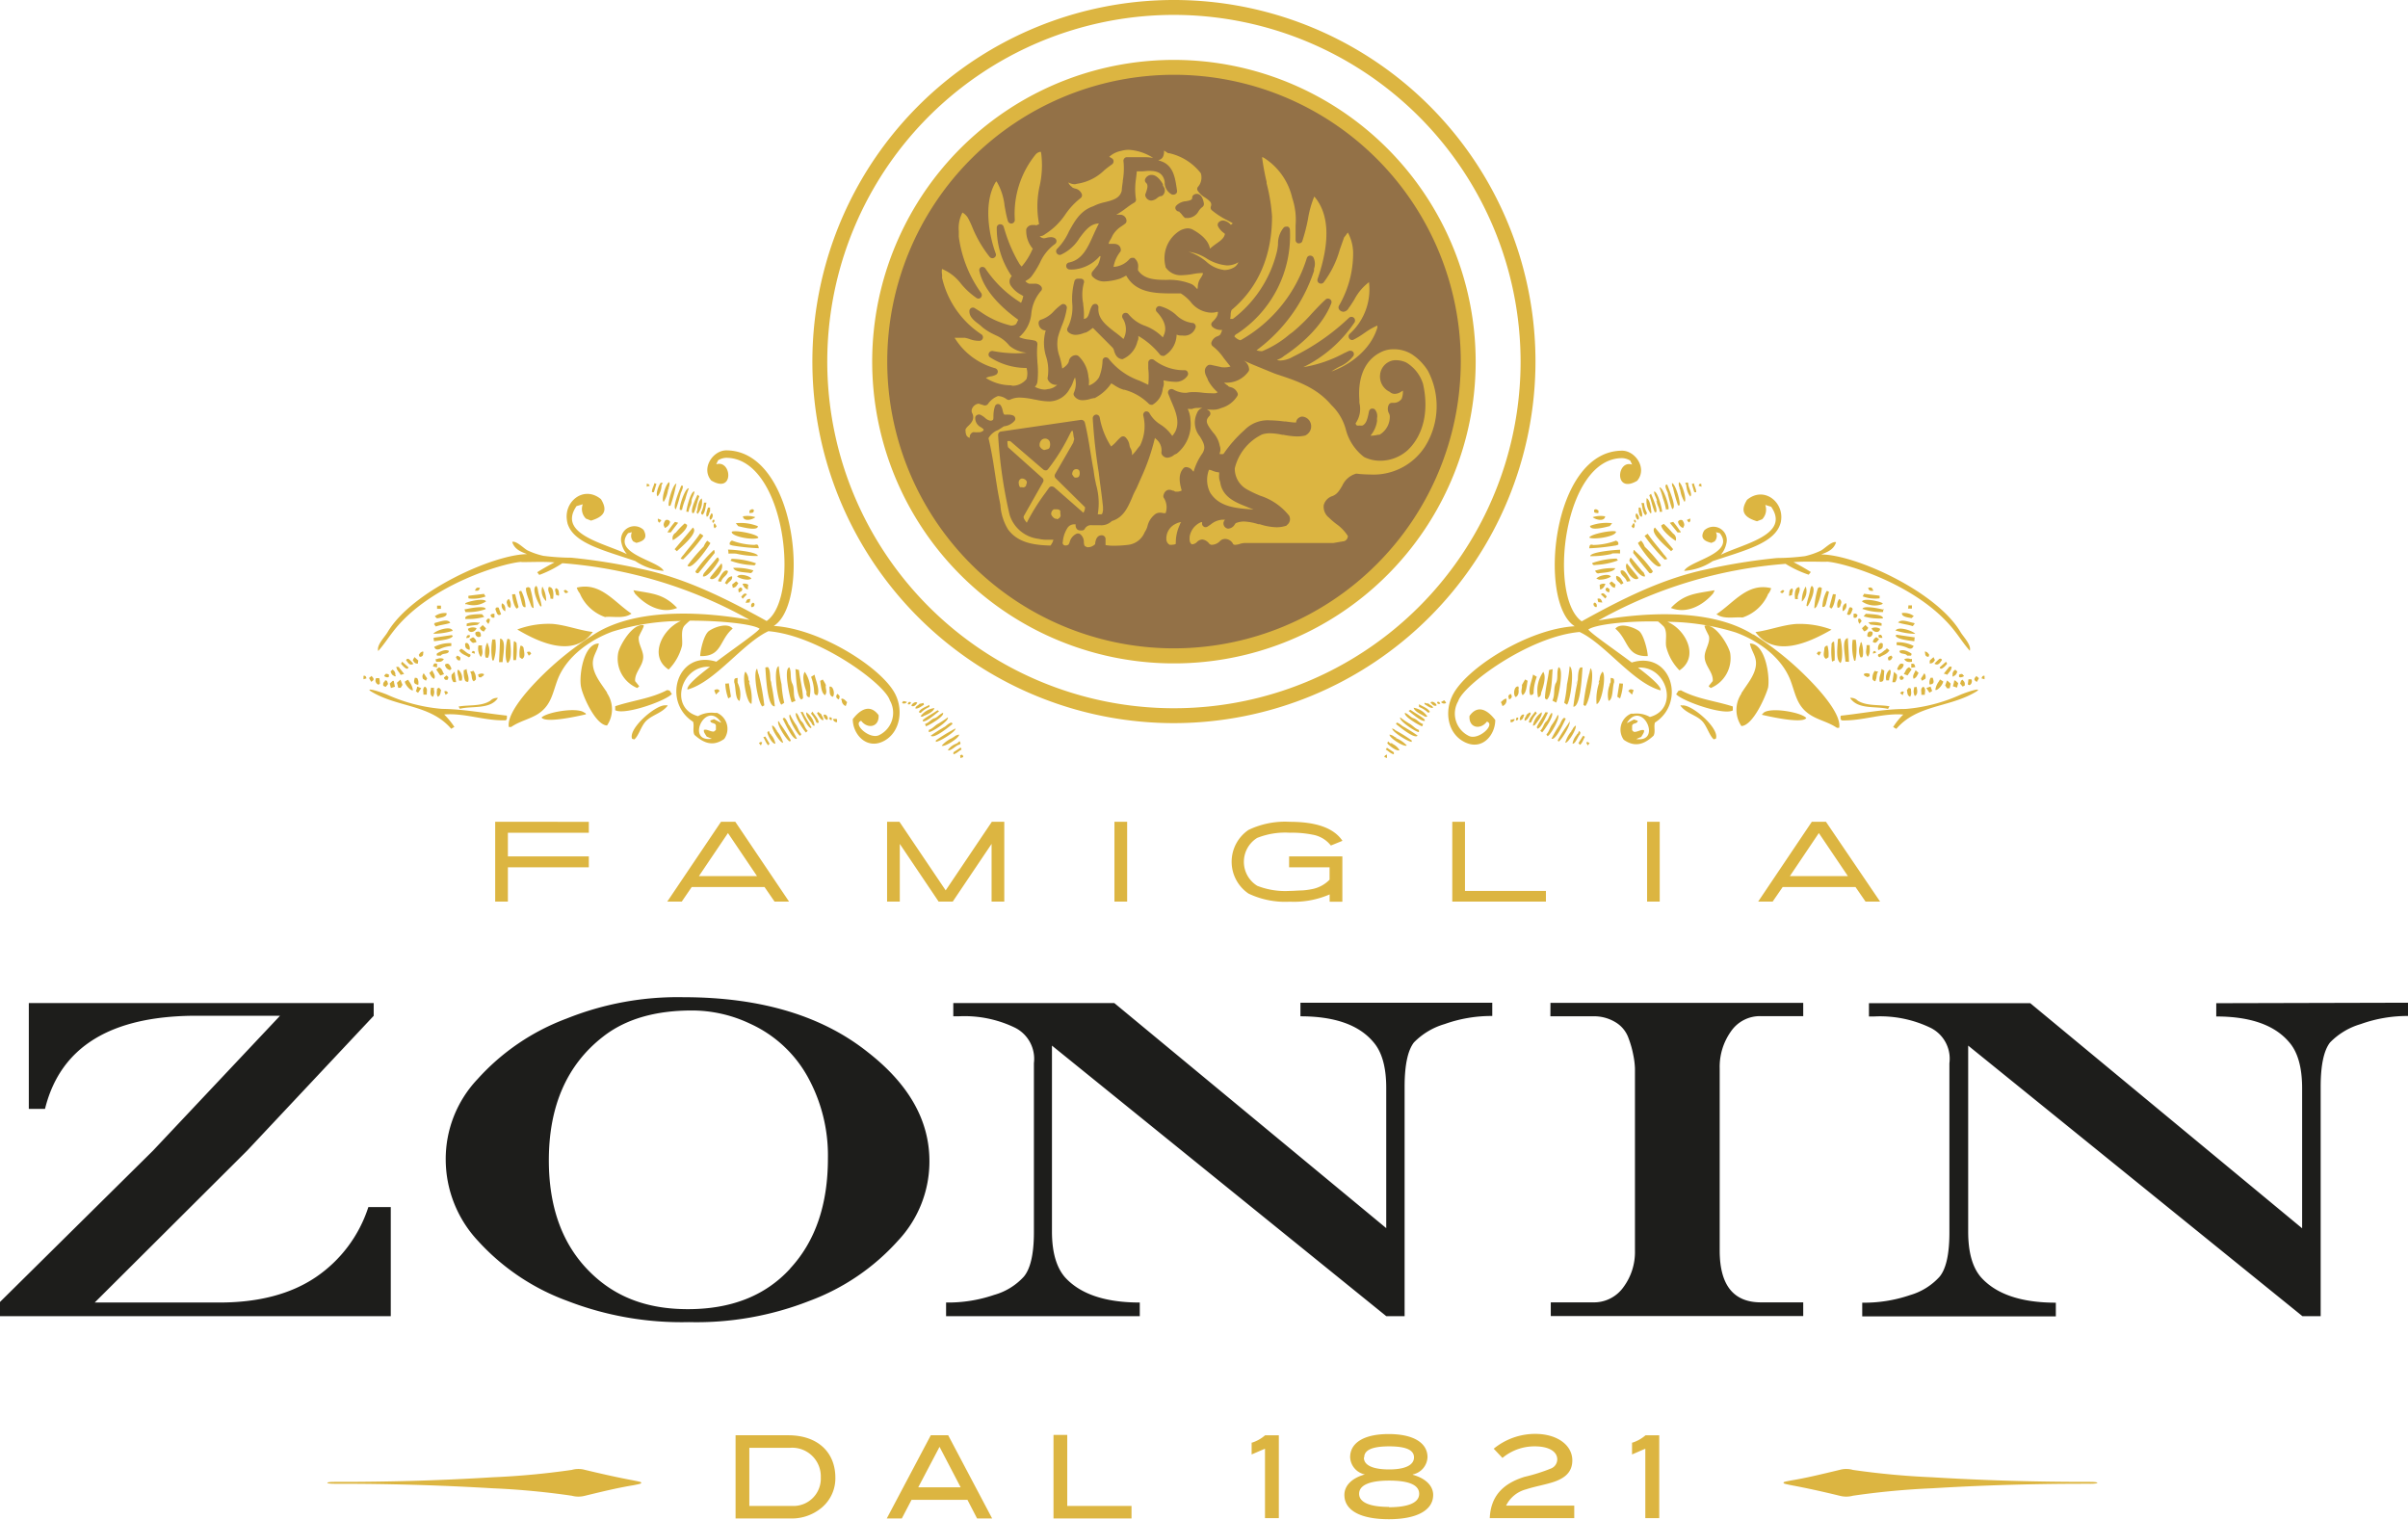 <svg xmlns="http://www.w3.org/2000/svg" viewBox="0 0 297.51 187.77"><defs><style>.cls-2{fill:#dcb541}</style></defs><g id="Livello_1"><path d="M107.23 130q-8.52-6.79-22.76-6.8A36.85 36.85 0 0070 125.84a27.89 27.89 0 00-11 7.48 14.36 14.36 0 00-3.93 10 14.75 14.75 0 004 10 27.77 27.77 0 0011 7.39 39.09 39.09 0 0015.05 2.63 38.18 38.18 0 0014.88-2.62 27.54 27.54 0 0010.94-7.43 14.27 14.27 0 003.89-9.95q-.05-7.45-7.6-13.34zm-9.61 26.74c-3.09 3.37-7.31 5-12.64 5s-9.35-1.67-12.49-5-4.68-7.82-4.68-13.38q0-10.07 6.69-15.28c2.77-2.17 6.43-3.24 11-3.24a16.74 16.74 0 017.19 1.64 15.39 15.39 0 017.08 6.52 20.06 20.06 0 012.52 10.11q0 8.58-4.67 13.61zm176.2-32.8v1.64q6.31 0 9 3.17 1.6 1.82 1.61 5.67v17.33l-33.59-27.81h-19.93v1.64h.65a14.32 14.32 0 017 1.42 4.26 4.26 0 012.29 4.36v20.9c0 2.68-.41 4.52-1.23 5.49A7.86 7.86 0 01236 160a17.59 17.59 0 01-5.92.94v1.69H254v-1.69q-6.41 0-9.23-3.12c-1.07-1.22-1.6-3.1-1.6-5.67v-22.97l41.3 33.43h2.25v-28.33q0-4 1.16-5.49a8.69 8.69 0 013.79-2.27 17 17 0 015.88-1v-1.64zM39 157.8q-4.63 3.12-11.9 3.12H11.7l18.83-18.76 15.64-16.66v-1.58H3.56V137h2q2.84-11.52 18.76-11.51H34.6l-15.7 16.67L0 160.85v1.76h48.28v-13.48h-2.77A16.62 16.62 0 0139 157.8zm152.55-32.24h5.23a5.08 5.08 0 012.83.74 3.73 3.73 0 011.61 2 12.2 12.2 0 01.58 2.07 9.76 9.76 0 01.2 1.63v22.49a7.28 7.28 0 01-1.43 4.54 4.46 4.46 0 01-3.74 1.87h-5.23v1.69h31.19v-1.69h-5.22c-3.41 0-5.1-2.14-5.1-6.41V132a7.54 7.54 0 011.38-4.56 4.33 4.33 0 013.72-1.9h5.22v-1.64h-31.23zm-30.88 0q6.33 0 9 3.17 1.6 1.82 1.6 5.67v17.33l-33.6-27.81h-19.89v1.64h.65a14.28 14.28 0 017 1.42 4.3 4.3 0 012.31 4.36v20.9c0 2.68-.43 4.52-1.25 5.49a7.81 7.81 0 01-3.67 2.25 17.57 17.57 0 01-5.93.94v1.69h23.93v-1.69q-6.41 0-9.24-3.12c-1.06-1.22-1.61-3.1-1.61-5.67v-22.95l41.31 33.43h2.26v-28.33q0-4 1.15-5.49a8.75 8.75 0 013.79-2.27 17.17 17.17 0 015.89-1v-1.64h-23.7z" fill="#1d1d1b"/><path class="cls-2" d="M116.84 110l-5.71-8.47h-1.53v9.86h1.57v-7.13l4.8 7.13h1.74l4.8-7.13v7.13h1.57v-9.86h-1.54zm-55.66 1.39h1.57v-4.24h10v-1.35h-10v-2.92h10v-1.35H61.18zm76.51 0h1.57v-9.86h-1.57zm-48.61-9.86l-6.64 9.86h1.79l1.23-1.8h9l1.24 1.8h1.79l-6.64-9.86zm-2.73 6.71l3.59-5.32 3.59 5.32zm69-4.73a9.33 9.33 0 014-.63 12.8 12.8 0 012.82.24 3.66 3.66 0 012.26 1.34l1.43-.58c-1.05-1.57-3.21-2.35-6.51-2.35a10.45 10.45 0 00-5.09 1 4.75 4.75 0 000 7.87 10.55 10.55 0 005.09 1 11.1 11.1 0 004.93-.9v.9h1.57v-5.6h-6.58v1.35h5v1.53a4.08 4.08 0 01-2.25 1.18 8.45 8.45 0 01-1.16.15c-.44 0-1 .06-1.52.06a9.49 9.49 0 01-4-.63 3.48 3.48 0 010-5.93zm48.15 7.88h1.56v-9.86h-1.56zm22.1-9.86h-1.75l-6.63 9.86h1.79l1.24-1.8h9l1.24 1.8h1.8zm-4.46 6.71l3.58-5.32 3.59 5.32zM181 101.53h-1.57v9.86H191v-1.32h-10zm77.3 81.55c-2.91 0-10.17 0-19.57-.57a96.92 96.92 0 01-9.8-.91 3 3 0 00-1.65 0c-2.3.55-4.15 1-5.92 1.29-.94.18-1 .2-1 .3s.07.12 1 .31c1.77.33 3.62.73 5.92 1.29a3.18 3.18 0 001.65 0 95.9 95.9 0 019.8-.92c9.4-.57 16.66-.56 19.57-.56 1.11 0 1.11-.23 0-.23zm-160.91-5.76h-6.51v10.28h6.83a5.75 5.75 0 003.84-1.36 4.73 4.73 0 001.66-3.67c0-3.18-2.21-5.25-5.82-5.25zm.46 8.73h-5.27v-7.18h5a3.54 3.54 0 013.83 3.66 3.38 3.38 0 01-3.56 3.52zm17.15-8.73l-5.44 10.28h1.86l1.2-2.3h6.91l1.19 2.3h1.86l-5.43-10.28zm-1.55 6.43l2.63-5 2.61 5zm-35.23-.86c-1.78-.33-3.63-.74-5.93-1.29a3 3 0 00-1.65 0 96.61 96.61 0 01-9.79.91c-9.4.58-16.67.57-19.58.57-1.11 0-1.11.23 0 .23 2.91 0 10.18 0 19.58.56a95.59 95.59 0 019.79.92 3.18 3.18 0 001.65 0c2.3-.56 4.15-1 5.93-1.29.94-.18 1-.21 1-.31s-.06-.11-1-.3zM188.55 184c1-.33 2-.5 3-.79 1.83-.51 2.71-1.36 2.71-2.79 0-1.88-1.86-3.27-4.58-3.27a8.09 8.09 0 00-5.13 1.83l1.08 1.14a6.16 6.16 0 014-1.43c1.77 0 2.77.66 2.77 1.61a1.21 1.21 0 01-.74 1.11 21.59 21.59 0 01-3.32 1.05c-2.8.88-4.16 2.5-4.28 5.1h10.44v-1.55h-8.42a3.82 3.82 0 012.47-2.01zm-14-1.84a2.28 2.28 0 001.82-2.13c0-1.76-1.72-2.86-4.8-2.86s-4.76 1.1-4.76 2.86a2.28 2.28 0 001.82 2.13c-1.65.46-2.53 1.41-2.53 2.53 0 1.88 1.93 3 5.49 3s5.48-1.16 5.48-3c0-1.08-.87-2.03-2.52-2.49zm-6-2.11c0-.91 1-1.36 3.08-1.36s3.07.45 3.07 1.36-1 1.49-3.07 1.49-3.12-.54-3.12-1.45zm3.08 6.12c-2.45 0-3.71-.58-3.71-1.62s1.24-1.63 3.71-1.63 3.71.55 3.71 1.63-1.29 1.66-3.75 1.66zm-39.77-8.89h-1.7v10.32h9.64v-1.55h-7.94zm69.78.94v1.47l1.64-.71v8.58H205v-10.24h-1.69a4.64 4.64 0 01-1.71.94zm-47 0v1.47l1.65-.71v8.58H158v-10.24h-1.69a4.64 4.64 0 01-1.71.94zM61.66 81.8h.44c0-.64.53-2.82-.31-2.9-.04.92-.09 1.88-.13 2.9zm-3.77-7.87a4.35 4.35 0 002.11-.24 2.93 2.93 0 01-.2-.32c-.69.09-1.29.15-1.93.24-.01.14 0 .22.02.32zm1.41-1.3c-.38-.09-.48 0-.62.34.41.03.48.03.62-.34zm-1.7 2a2.8 2.8 0 002.45-.33c-.21-.46-2.21 0-2.57.23.04.13.08.15.12.14zm-1.68 3.27c-.25-.63-2.12 0-2.38.4a8.48 8.48 0 002.38-.36zm-2.2-.9l-.1.11a2.71 2.71 0 01.22.29c.61-.21 1.21-.24 1.79-.45-.32-.6-1.44-.06-1.91 0zm4.12 7.24c.18-.54-.15-1-.19-1.59a1.74 1.74 0 01-.36.16c0 .37 0 .69.08 1s.14.43.47.43zm1.79-7c-.15.13-.24.23-.35.33a.67.67 0 00.51.45c.08-.12.17-.24.26-.39-.15-.15-.28-.27-.42-.41zm-1.54 1.27c-.31-.12-.41 0-.49.32.4-.03.4-.03.49-.34zm1.19-1.57c-.12-.07-.14 0-.14 0a2.86 2.86 0 00-1.48.11v.31l1.34-.17zm.14 1.66c0-.55-.21-.67-.65-.5-.19.37.33.83.65.48zm.39 4.7a.58.58 0 00-.61 0s.09-.1-.06 0 0 .18 0 .29.18.07.29.11c.1-.16.34-.15.38-.42zm-.25-3.57h-.44a1.75 1.75 0 00.29 1.44c.39-.52.08-.97.15-1.46zm-2.19 4.12c0-.33 0 .33 0 0zm5.05-8.31c.07-.53-.07-.89-.4-1a.79.79 0 00.4.98zm-1.21-.26c.14.34.24.95.7.6-.11-.27-.21-.55-.3-.81-.24-.07-.36-.02-.4.19zm-.61.72c.07.23.19.37.49.29v-.46c-.32 0-.32 0-.49.17zm.23 3a6.83 6.83 0 000 2.59H61a5.67 5.67 0 00.19-2.59zm-4.18 8.27l.17.3c1.48-.39 3.74.12 4.7-1.34a1.15 1.15 0 00-.94.34c-1.11.73-2.69.49-3.93.72zm0-4.54l-.11.07c-.09.44.16.84.18 1.29h.33a1.31 1.31 0 00-.41-1.34zm2.23-5.12a1.13 1.13 0 00-1.07.08c.11.63.92.4 1.06-.06zM54 74.82v.4h.48v-.4zM48.3 85l.5-.16c-.07-.28-.11-.51-.15-.72h-.13c-.12.09-.24.21-.37.33zm2.28-3.51zm-3.22 3.24l.29.14c.1-.13.2-.23.3-.37-.08-.17-.06-.38-.25-.44h-.09c-.09 0-.09.06 0 .06a.5.5 0 00-.25.59zm2.13-1.35l.44-.12c-.25-.33-.46-.59-.67-.84 0-.05-.14 0-.29-.06.03.47.34.64.52 1zm-.23-1c.21.25 0-.05 0 0zm-1.21 1.21v-.25c-.32-.15-.42-.11-.51.06l-.08.12c.22.16.45.22.59.09zm28.76-16.5c-.12-.58.1.59 0 0zm-6.71-2.5c.12.44.07.23 0 0 .67 2.51 4.42 3.37 8.38 4.72A7.3 7.3 0 0082 70.53c-.56-1.25-6.43-2.12-4.4-4.66l.47-.12a1.06 1.06 0 00.17 1.14l.38.18c1.24-.28 1.3-.85.89-1.61a1.65 1.65 0 00-2.72 1.65 3.05 3.05 0 00.66 1.35c-2.74-1.35-8.62-2.45-6.22-5.93l.77-.23a1.67 1.67 0 00.39 1.77l.63.25c1.92-.57 1.94-1.49 1.23-2.65-2.18-1.8-4.79.43-4.14 2.9-.11-.22-.11-.43-.01.02zm-23.36 20c-.07 0-.19-.07 0 0l.19-.1c0-.23 0-.45-.08-.71h-.38a.55.55 0 00.27.8zm-1.83-1.09v.42l.37-.11c-.06-.23-.12-.37-.37-.31zm1 0a3.06 3.06 0 01-.32.26l.27.47c.42-.23.36-.38.05-.71zm2.6-.78l-.25.23c.09.26.18.47.44.55 0 0 0 .06.14.06s0-.15 0-.15a.64.64 0 00-.33-.67zM50.34 84c-.09.07-.22.14-.32.21 0 .33.68 1.16 1 1.07a2.26 2.26 0 00-.55-1.18c0 .07.09.15 0-.06-.01-.04-.05-.04-.13-.04zm.66-2.45c.16.28.29.47.64.43 0-.11 0-.24.05-.36-.15-.15-.3-.28-.48-.44zm-.83 0c.35.54.55.66.91.47a5.43 5.43 0 00-.51-.55c-.14-.12-.31-.11-.39.08zm-1 3.43h.34c.07-.14.15-.25.22-.37-.08-.2-.15-.37-.25-.64a5.45 5.45 0 00-.44.39c.08.25.12.43.17.64zM54 76.4c.27-.07 1.31-.14 1.17-.65a2 2 0 00-1.45.39 2.64 2.64 0 00.28.26zM49.55 82s.76 1 .92.45l-.78-.7a2.18 2.18 0 00-.14.25zm2.94 2.82c-.35.29-.14.65-.18 1h.43c-.06-.38.17-.75-.25-.99zm-.14-1.66c-.19.35-.19.35-.1.7l.39.25c0-.12.1-.2.14-.3-.14-.19-.26-.38-.43-.64zm-1 2.21l.3.23.39-.58-.49-.2c-.03.18-.09.38-.16.56zm-.09-1.64c-.2.6-.11.78.41.88a1.11 1.11 0 00-.13-.84zm1-3.25c-.3.11-.3.11-.52.43a2.56 2.56 0 01.11.24c.36 0 .47-.22.43-.49.04 0 .05-.04-.01-.17zm10.36 7.93c-2.62-.28-5.32-.8-8-.83a20.66 20.66 0 01-6.86-1.79c-1.74-.67-2.64-.78-1.8-.3 3.27 1.93 7.2 1.54 9.79 4.55.11-.07.22-.14.39-.23a9.4 9.4 0 00-1.26-1.54c2.54-.21 5 .81 7.62.72a.46.46 0 00.1-.5s.09.02.03-.07zm28.46-4.08c.36.72 0-.18 0 0zM79 78.54c0-.15.61-1.11.53-1.29-1.33-.3-2.9 2.37-3.14 3.35a3.93 3.93 0 002.34 4.4 2.18 2.18 0 00.25-.22l-.51-.63c-.07-1.11 1-1.88 1-3 0-.85-.71-1.71-.53-2.54zm10.61 5.92a5.9 5.9 0 00.37 1.83l.33-.21c-.09-.58-.18-1.1-.26-1.66a3.13 3.13 0 01-.48.04zm1.52-.71c-.41.07-.41.07-.42.54.22.49.09 2.16.67 2.3a3.36 3.36 0 00-.25-2.25zm1-.8c-.52.44.11 4 .72 4a6.12 6.12 0 00-.37-2.79 1.64 1.64 0 00-.37-1.16zm1.65 8.88c.06.07.12.13.23.27l.16-.37c-.17-.12-.3-.03-.41.1zm-1.3-7.66c.29.59 0-.5 0 0zm-29.83-9.58c-.06-.22.06.21 0 0zm19.78 10.66c-2 1.06-4.27 1.28-6.42 2v.49c1.13.65 6.19-1.12 7-2l-.28-.42zM63.06 75.08a1.23 1.23 0 00-.19-1.08.45.45 0 00-.22.6c.06.2.09.45.41.48zm9.18 13c-.81-.78-4.73-.09-5.33.57.52.74 4.62-.2 5.49-.4-.06-.19-.13-.2-.16-.16zm10.1-.92c-1.09-.32-4.79 2.84-4.24 4.12l.28.07c.55-.49.82-1.61 1.4-2.23.76-.8 2-1 2.71-1.94-.16-.11-.18-.06-.15-.01zm15.48-.39c.15-.06.29-.1.47-.19-.35-.74-.08-1.48-.4-2.13s-.07-1.4-.36-2c-.75.14.05 3.78.29 4.33zM74.9 85.56c-.05-.1-.09-.16 0 0zm20.52 4.06c-.19.36 1 2.24 1.34 2.14a3.92 3.92 0 00-.85-1.52 1.11 1.11 0 00-.49-.62zm1.47-2.79a14.69 14.69 0 01-.33-2.29 16.43 16.43 0 01-.34-2.23c-.75.15-.14 4.4.32 4.75zm-1 3.41c.3.27-.11-.29 0 0zm.27-1.15c-.23.36 1 2.36 1.44 2.53a.53.53 0 01.11-.14 20.25 20.25 0 00-1.33-2.07s.03-.03-.2-.32zm1.27.46c.44.55 0-.1 0 0zm-3.73-6.3c0 .08 0 0-.16-.64-.55.4.09 4.14.64 4.67l.25-.14a29.65 29.65 0 00-.71-3.89zm3.17 5.43l-.17.1c.25.48 1.25 2.75 1.76 2.48a13.38 13.38 0 00-1-1.71c-.13-.22-.31-.75-.57-.87zm-2.57 2.4c.24.32.31.7.62 1l.16-.2-.52-.88a1.83 1.83 0 00-.24.08zm.84-.43c.37.33 0-.1 0 0zm-.58-8.19c.07.89.21 4.9 1.17 4.8a25.86 25.86 0 00-.53-3.19c-.06-.4 0-1.32-.33-1.66zm.44 7.85c-.22.14-.22.14-.13.41s.55 1.21.93 1.16a2.18 2.18 0 00-.67-1.23zm.19-6.24c.32 1.11 0-.2 0 0zm-41.61-5.28c0 .13 0 .25.05.43.47-.07 2.15-.18 2.32-.66-.06 0-.11-.11-.14-.1zM57 80.14l-.27.22c.31.51.83.58 1.19.85.16-.08.26-.16.18-.37-.42-.1-.62-.42-1-.62a.622.622 0 00-.1-.08zm.56-4.52a6.5 6.5 0 002.44-.36c.05-.48-1.91-.13-2.42 0h-.12c-.12 0 .01.23.05.36zm2.54 5.64a.79.79 0 00.2 0 2 2 0 000-1.62s0-.12-.09-.24c-.29.38-.38 1.72-.16 1.86zm-3.77-.07c.11.26.21.44.5.4.11-.35.09-.41-.34-.59zm-.53 2.16a1.21 1.21 0 00.22.92h.33c-.06-.43-.11-.8-.19-1.29zm0-.7c-.27-.65-.45-.78-.82-.55a.74.74 0 00.51.65c.04.06.15.07.23-.1zm-.31.1c-.28-.12.12.06 0 0zm3.23-3.37l.14-.06a.78.78 0 00-.42-.59A3.5 3.5 0 0058 79c.31.4.42.49.64.38zm-.72.92c.15-.28-.14-1.13-.53-.79-.01.49.05.62.53.79zm.53 3.89l.26-.23a1.51 1.51 0 00-.3-1.09 2.11 2.11 0 01-.41.12c.28.32.12.76.34 1.07-.05-.06-.09-.06.14.13zm1.95-7.72c-.28-.12-.31.1-.43.27.1.11.18.22.28.34.08-.08.08-.11.06-.11a.66.66 0 00.12-.5zm-2.19 4.08a.38.38 0 010 .1l.37.11c0-.22 0-.31-.17-.33s-.1.08-.17.12zm-5.24 2.59c.29.54.29.54.59.74.22-.41-.09-.68-.23-1.07zm2.73-4.68zm-1.56 4l-.32.26.5.74.47-.17c-.21-.29-.21-.68-.62-.84zm3.24-6a6.93 6.93 0 002.37-.25c-.13-.17-.23-.26-.28-.33-.31-.01-2.21-.01-2.06.53zm-1.7 3a4.17 4.17 0 00-2.12.46c.14.31.33.39.69.27a3.89 3.89 0 011.43-.38zM63 79l-.29-.09c-.2.46-.41 2.6 0 3 .12-.06.13-.08.11-.11.5-.46.23-2.28.18-2.8zm-9.41 6l-.33-.05c-.14.68-.09 1 .23 1.14a1.14 1.14 0 00.11-.92s.05-.11.02-.24zm.41-2.55V82c-.37-.08-.38-.07-.51.34zm.9 3a3.6 3.6 0 00.16.39c.13-.09.19-.15.31-.24-.16-.19-.25-.3-.51-.15zm-1-3.69c.35 0 .67.09.94-.34a1 1 0 00-.84 0h-.12c-.12 0 0 .23 0 .34zm.1 3.32c0 .34-.13.69.11 1 .34-.19.3-.5.39-.83-.09-.09-.16-.19-.25-.29zm1.15-1.63c-.09.09-.2.17-.3.26.07.3.24.31.45.27.14-.32.14-.32-.13-.53zM54.47 81c.2-.36.92-.1 1-.58-.45-.25-1.07.06-1.48.31A.27.27 0 0054 81zM75 85.63v-.07c-.65-1-1.6-2.1-1.74-3.35-.13-1.1.56-1.74.73-2.71-1.93 0-2.48 4.08-2.2 5.37.21 1.13 1.79 4.7 3.21 4.76a3.57 3.57 0 000-4c.09.25.25.5 0 0zM203.25 71.2a1.07 1.07 0 00-.14-.38l-1.58-1.89h-.11l-.12.32c.12.34 1.39 2.2 1.95 1.95zm-1-7.79c-.34.08-.1.78.16.8.14-.19.09-.4-.09-.66-.02-.01-.03-.04-.11-.14zm-.3.76c-.11.21-.11.22.1.43.12-.18.08-.32-.14-.43zm1.24 3.36l.11.12zm-1.39-2.84a1 1 0 00-.22.36c.08.08.16.14.23.22a.47.47 0 00.06-.64c-.1.02-.11.05-.11.06zm2.43 5.92a14.87 14.87 0 00-2.23-2.55s0-.06-.16-.12l-.06.38c.69.86 1.33 1.67 2 2.47.22.09.34-.01.41-.18zm-1.4-6.76c.19-.29-.08-.85-.14-1.14h-.23v.48c.08.18.03.53.33.66zm-1.78 8l.36-.05v-.16c-.19-.26-.72-1.5-1.19-1.1-.01.58.65.75.78 1.33zm2.07-1.09c-.42-.44-.12-.12-.04.02zm-2.81 1.44a2.09 2.09 0 00.28-.17c-.25-.33-.32-.79-.89-.88-.14.61.41.71.57 1.07zm2.11-.74a.53.53 0 00-.07-.2l-.09-.12L201 69.6c-.48.61.76 2.32 1.38 1.88zm-.16-.32l.09.12c-.35-.32-.22-.21-.13-.1zm2.44-9.2c0 .44.35.79.35 1.29h.31c0-.38-.57-2.6-1-2.5 0 .44.33.79.36 1.22-.07-.11-.07-.19-.06.05zm.53 7.92a18.35 18.35 0 00-1.93-2.23c.05.06.06.08-.11-.12a2.12 2.12 0 00-.43-.72 4.4 4.4 0 00-.39.29c.19.48 2.32 3.52 2.82 2.8zm1.42-7c.54-.2-.47-2.46-.67-3l-.19.06c-.09.28.19.77.27 1a14.26 14.26 0 00.55 2zm-.76.07h.25c.16-.32-.66-2.83-1.12-2.7a9.24 9.24 0 01.43 1.32 8.87 8.87 0 01.4 1.45zm.78-2.84a18.25 18.25 0 00.65 2.35h.18c.16-.44-.5-2.69-.93-2.76.03.47.05.52.06.47zm-7.51 8.29c-.14 0-.42.06 0 0a7.42 7.42 0 011 0v-.46c-.49 0-3.68.26-3.69.79a11.11 11.11 0 002.65-.27zm5.28-5.1h.18c.21-.44-.48-1.85-.63-2.28l-.22.18c.25.66.36 1.34.64 2zM206 61c0-.12.13.7 0 0zm0 8.06c-.28-.42-.37-.51-.36-.47-.68-.9-1.43-1.71-2.07-2.65l-.38.26a20.5 20.5 0 002.49 2.94zm.72-1.21c-.78-.93-1.5-1.77-2.25-2.68-.76.62 1.45 2.4 2 2.93zM208 65.1c.14-.2.13-.42-.12-.81a.39.39 0 00-.56.17 1 1 0 00.61.77c.07-.06.07-.1.07-.13zm-.34.68c-.08-.24-.11-.26-.12-.22a8.63 8.63 0 00-.82-1.09l-.41.12c.33.43.64.79.95 1.19zm-1 .09c0-.07-.16-.2 0 0a12 12 0 00-1.1-1.15l-.31.18c0 .58 1.34 1.68 1.79 1.91a.79.79 0 00-.41-.94zm-2-3.91c-.01.1 0 .24 0 .04zm3.71-1.96c-.05-.1 0 .49 0 0zm.48 1.32c.28-.24-.25-1.14-.26-1.47s-.13-.24-.39-.17a2.55 2.55 0 01.17.32 2.16 2.16 0 00.48 1.36zM197.16 75h.1c.07-.26 0-.45-.21-.55-.3.05-.17.49.11.55zm10.41-14.64c-.14-.28 0 .4 0 0zm-10 10.46c.43-.08 1.76-.07 2-.62a7.1 7.1 0 00-2.5.31c.19.33.29.36.55.31zm12-10c0-.41-.21-.71-.29-1.11l-.25.09c.1.34.19.65.3 1zM208.12 62c.33-.2-.29-2.32-.69-2.43a1.13 1.13 0 00.14.78 4 4 0 00.55 1.65zm35 22.55l.18.1c.24-.11.12-.08.05 0a.55.55 0 00.22-.72 2.56 2.56 0 00-.37 0c-.01.14-.04.36-.07.59zm-32.93-24.78c-.15 0-.25 0-.29.16s0 0-.05.08l.38.12c-.02-.13-.03-.26-.04-.36zm3.1 7.34c-.1.59.12-.58 0 0zm-4.46-2.93v-.13l-.42.19c.11.12.16.21.24.3a.29.29 0 00.18-.36zm2.62 2.89l.39-.18a1 1 0 00.16-1.14l.48.12c2 2.54-3.84 3.41-4.4 4.66a7.27 7.27 0 003.52-1.2c4-1.35 7.69-2.21 8.39-4.71-.06.22-.11.4 0 0s.06-.26 0 0c.63-2.46-2-4.66-4.14-2.87-.72 1.16-.69 2.08 1.23 2.65l.64-.25a1.71 1.71 0 00.38-1.77l.73.23c2.4 3.48-3.48 4.58-6.22 5.93a3.07 3.07 0 00.67-1.35 1.65 1.65 0 00-2.73-1.65c-.4.68-.33 1.25.9 1.53zm-13.13-3.28a3.32 3.32 0 00-1.54.1c.32.32 1.47.6 1.54-.1zm-.62 7.82a2.73 2.73 0 001.32-.36c-.19-.47-1.61-.11-1.79.26.16 0 .31.13.42.11zm1.18-6.6l.3-.37a5.75 5.75 0 00-2.73.33c.02.7 2.08.11 2.43.03zm.84 4a9.61 9.61 0 00-3 .55c.05.33.31.25.47.23a8.71 8.71 0 002.7-.55 1.53 1.53 0 00-.17-.24zm-.6-.6zm-2.77-2c.45.3 3.12-.08 3.29-.65 0 0 .06 0 0-.09-.43-.22-3.22.33-3.29.76zm3.22 1a2.12 2.12 0 00.38-.13c0-.31 0-.31-.28-.49a8.4 8.4 0 01-2.81.54c-.37-.1-.46-.06-.51.41a25.1 25.1 0 003.22-.34zm-2.07-4.33c-.17-.1-.32-.27-.55-.07 0 .34 0 .34.53.39 0-.11.02-.22.02-.33zm.2 9.76a.82.82 0 00.57-.54s.06 0 .07-.16a.86.86 0 00-.7.12c.01.17.03.36.06.57zm.27 1.6c-.16-.46-.23-.52-.59-.48 0 .15.05.28.09.43zm.85-1.25c0-.13.05-.26.06-.39l-.29-.21c-.38.1-.22.5.13.56-.01.01.01.03.1.03zm-.3.5c-.2-.2-.44-.59-.73-.26.17.15.33.3.54.52zm1-1.05c0-.14.06-.27.09-.41-.17-.13-.31-.26-.5-.4-.09.08-.19.15-.27.23.34.47.34.47.71.57zM91.08 71.25a2.7 2.7 0 001.32.36c-.11 0-.28 0 0 0a1.24 1.24 0 00.43-.11c-.13-.36-1.57-.72-1.75-.25zm-4.78-.46c.66-.8 1.3-1.61 2-2.47 0-.06 0-.2-.07-.38-.12.06-.16.1-.16.12a14.87 14.87 0 00-2.16 2.55c.09.17.18.27.39.18zm2-6.16a.48.48 0 000 .64l.23-.22a1 1 0 00-.21-.36s.01-.04-.04-.06zm-.39-1.22c-.08.1-.09.13-.08.14-.17.26-.22.47-.08.66.25-.02.48-.72.14-.8zm.2 1.19c.21-.21.21-.22.09-.43-.2.11-.26.25-.11.43zm-1.9-1.12a2.44 2.44 0 00.5-1.9c-.39.22-.5 1-.56 1.46-.05.12-.15.28.04.44zm1.26-.77c-.07.29-.33.85-.14 1.14.3-.13.25-.48.4-.67v-.48zm-3.66 1.88l-.41-.12a7.69 7.69 0 00-.81 1.09l-.13.22h.41c.3-.4.59-.78.92-1.19zM86.13 63c0-.23 0 .12 0 0zm-1.24 1.84l-.29-.18a10 10 0 00-1.11 1.15c.13-.18 0 0 0 0a.77.77 0 00-.36.92c.41-.17 1.78-1.27 1.76-1.85zm2 1.33c-.16-.11-.25-.18-.39-.26-.63.94-1.38 1.75-2.06 2.65 0 0-.08.05-.36.47l.32.08a20.5 20.5 0 002.49-2.9zm-1.28-1l-2.26 2.68.28.25c.53-.52 2.74-2.3 1.98-2.92zm2.16 1.92l-.39-.29a2.53 2.53 0 00-.44.72 21.51 21.51 0 00-2 2.35c.47.73 2.6-2.31 2.83-2.77zm-5-2.64a.39.39 0 00-.56-.17c-.26.39-.26.61-.12.81 0 0 0 .07.06.13a1 1 0 00.64-.76zM81.73 60c0-.1.09-.2.16-.32-.25-.07-.25-.07-.39.17s-.54 1.23-.25 1.47a2.22 2.22 0 00.48-1.32zm0 0c0 .49 0-.1 0 0zm.27 2a3.77 3.77 0 00.56-1.65 1.13 1.13 0 00.14-.78c-.43.08-1.06 2.2-.7 2.43zm.56-1.65c0 .4.14-.28 0 0zm-1.26 3.86a.29.29 0 00.19.36c.07-.09.13-.18.23-.3-.15-.08-.26-.12-.41-.19-.06.06-.06.08-.04.1zm4.26-.82h.14l.06-.09c.27-.65.39-1.33.64-2l-.22-.18c-.18.39-.88 1.8-.65 2.24zm-4.46-3.61l-.25-.09c-.08.4-.32.7-.3 1.11h.24c.12-.37.21-.68.31-1.02zM84 63h.26a8.81 8.81 0 01.42-1.35 10.69 10.69 0 01.43-1.32c-.45-.14-1.27 2.37-1.11 2.67zm1.09.23c0-.5.35-.85.35-1.29 0-.43.34-.78.36-1.22-.45-.1-1 2.12-1 2.5zm-1-2.24c-.13.7 0-.12 0 0zm-.58 1.91a15.9 15.9 0 00.57-1.9c.08-.23.36-.72.27-1h-.18c-.17.46-1.17 2.72-.67 2.92zm-.87-.41h.19a16.4 16.4 0 00.65-2.35c0 .05 0 0 .09-.4-.43.08-1.09 2.33-.94 2.77zm6.91 9.54l.29.17c.16-.36.7-.46.61-1-.58.06-.65.52-.91.85zM90 68.4a7.48 7.48 0 01.95 0c.45.07.17 0 0 0a11 11 0 002.68.29c0-.53-3.2-.8-3.69-.79.06.2.06.33.06.5zm.14-1.13a2.12 2.12 0 00.38.13 24.89 24.89 0 003.23.33c-.07-.47-.15-.51-.53-.41a8.34 8.34 0 01-2.8-.54c-.27.22-.27.22-.27.49zm.27-1.58v.09c.17.57 2.84 1 3.29.65-.02-.43-2.81-.98-3.28-.74zm.12 6.94c.38-.1.38-.1.69-.58a3.23 3.23 0 00-.27-.23l-.5.4c.04.14.06.27.09.41zm-1.93-3.74c-.54.65-1.09 1.28-1.63 1.93a1.07 1.07 0 00-.13.38c.55.25 1.83-1.61 2-2 0-.1-.08-.21-.11-.32zm2.31-4.25l.3.37c.35.07 2.41.66 2.43 0a5.75 5.75 0 00-2.72-.37zm.46 8.5c.34-.06.5-.46.12-.56-.07 0-.17.14-.28.21l.06.39c.1 0 .12-.02.11-.04zm112.06-9.87a3.37 3.37 0 01-.31-1.13h-.32c.12.4.13 1.2.49 1.5.2-.13.21-.25.15-.37zM93.14 63c-.22-.2-.38 0-.54.07v.32c.51-.05.51-.05.54-.39zM204 63c-.05-.42-.16-1.24-.55-1.46a2.44 2.44 0 00.5 1.9c.15-.12.05-.28.05-.44zm-117.21.6c.37-.3.38-1.1.5-1.5h-.32a3.37 3.37 0 01-.31 1.13c-.06.16-.05.28.13.37zm5 .19c.07.7 1.21.42 1.53.1a3.27 3.27 0 00-1.54-.1zm1.3 6.68a7.16 7.16 0 00-2.5-.31c.18.55 1.52.54 2 .62.09 0 .06 0 0 0 .2.05.3.02.49-.31zM204 63c0 .12 0-.23 0 0zM87.79 71.28l.06-.08c.15-.12.24-.31-.06.08zm.95.38v.16l.36.05c.13-.58.79-.75.84-1.31-.49-.4-1.02.84-1.2 1.1zm-.89-.46l-.06.08a.39.39 0 00-.06.2c.6.44 1.86-1.27 1.4-1.88zm-.85-.38c.54-.65-.08.1 0 0zm6.4-1.23a9.63 9.63 0 00-3-.55 1.64 1.64 0 01-.16.23 8.83 8.83 0 002.71.55c.12.02.38.1.43-.23zm-1 3.24c0-.21 0-.4.06-.58a.86.86 0 00-.7-.12c0 .13 0 .16.07.16a.84.84 0 00.57.54zm.32 1.17c-.36 0-.44 0-.59.48l.49-.05c.04-.2.07-.33.1-.43zm.22 1c.28 0 .41-.46.11-.54-.25.1-.29.29-.22.55.09-.01.11-.01.11-.01zm-.64-1.54c-.29-.33-.52.06-.72.26l.18.26c.24-.26.38-.41.54-.56zM80.2 59.93c0-.11-.14-.15-.3-.16a3 3 0 010 .36l.38-.12c-.05-.1-.07-.1-.08-.08zm154.49 22.82zm1.89 3.25c.32-.19.36-.46.22-1.14l-.32.05v.17a1.18 1.18 0 00.1.92zm4-4a2.07 2.07 0 01-.15-.25l-.78.7c.14.55.94-.45.91-.45zm-.48 2.2c-.11-.07-.23-.14-.32-.21s-.12 0-.12 0c-.15.21-.09.13 0 .06a2.26 2.26 0 00-.55 1.18c.29.14.95-.69.97-1.02zm-4.22-1.76c-.43.16-.43.53-.67.83l.47.17.5-.74zm.79.36c-.13.39-.44.66-.23 1.07.32-.2.32-.2.6-.74zm3.27-1.26a.23.23 0 00-.4-.08 5.5 5.5 0 00-.54.54c.36.21.58.09.92-.45zm-1.13 2.19h-.27a1.11 1.11 0 00-.13.84c.5-.05.59-.23.38-.83zm-.09 1.64c-.06-.18-.12-.34-.2-.55L238 85l.39.58zm-.35-4.46c-.23-.32-.23-.32-.52-.43-.06.13 0 .17 0 .18 0 .27.06.47.43.49a1.28 1.28 0 01.07-.23zm-.61 2.25c-.16.26-.28.45-.42.65 0 .1.08.18.14.3.14-.1.28-.18.4-.25a.7.7 0 00-.14-.69zm1.78-1.7zm-.63-.29c-.19.16-.33.29-.49.44v.36c.34 0 .48-.15.64-.43a3 3 0 01-.17-.36zm-1.1 4.67c0-.37.17-.73-.18-1-.43.24-.19.61-.25 1zm-2.21-.59c.08.33 0 .64.39.83.24-.32.1-.67.11-1l-.26-.11zm-5.46-11.57a4.37 4.37 0 002.09.24v-.32c-.63-.09-1.23-.15-1.93-.24a1.91 1.91 0 01-.18.33zm1.3-.72c-.15-.39-.23-.43-.63-.34.12.38.19.38.61.38zm3.78 9.13c-.37-.23-.55-.1-.82.55.07.17.18.16.31.1a.76.76 0 00.49-.64zM229.5 76c-.18-.2-.18-.2-.49-.17v.46c.3.11.42-.03.49-.29zm3-1.36s.07 0 .12-.1c-.36-.26-2.37-.69-2.57-.23a2.8 2.8 0 002.45.36zm.23 9.16c0 .33 0-.33 0 0zm.55 3.76l.17-.3c-1.25-.23-2.82 0-3.93-.7a1.15 1.15 0 00-.94-.34c.96 1.49 3.22.98 4.7 1.37zm-4.84-5.79c0-1-.1-2-.13-2.93-.84.08-.31 2.26-.31 2.9zm6.25 1c.19-.1.06-.05 0-.02zm-6.62-8.26c-.33.14-.47.5-.4 1a.78.78 0 00.4-1.02zm.83.77a.27.27 0 00-.41-.21l-.29.81c.45.33.55-.28.7-.62zm.18 6.35h.15a7 7 0 00.05-2.59h-.38a6 6 0 00.18 2.57zm-31.45 2.56a6.4 6.4 0 00-.37 2.79c.63-.06 1.25-3.57.73-4a1.73 1.73 0 00-.36 1.19zm17.54 1.42c.12-.21.08-.15 0-.02zm-.06.11c-.12.19-.22.37 0 0zm-3.74-.72a4 4 0 002.39-4.35c-.25-1-1.82-3.65-3.15-3.35-.08.18.49 1.14.53 1.3.18.83-.54 1.69-.53 2.54 0 1.13 1.09 1.9 1 3l-.51.63a1.57 1.57 0 00.27.23zm-4 .35l-.28.42c.8.87 5.85 2.64 7 2v-.49c-2.15-.69-4.4-.91-6.42-2zm-27.24 1.29zm37.72 1.5s-.1 0-.16.17c.86.2 5 1.14 5.48.4-.59-.71-4.5-1.4-5.31-.62zm-1.65-8.64c.19 1 .87 1.61.74 2.71-.14 1.25-1.08 2.3-1.73 3.34l-.06.08a.25.25 0 010 .07 3.58 3.58 0 000 4c1.43-.06 3-3.66 3.3-4.76.24-1.36-.31-5.43-2.25-5.44zm16.25 3.15c0 .58-.37 1-.2 1.59.34 0 .45-.08.48-.41s.05-.65.07-1a2 2 0 01-.35-.18zm-24.69 4.52s0-.1-.15 0c.74 1 1.95 1.14 2.71 1.94.58.62.86 1.74 1.41 2.23l.26-.07c.55-1.27-3.14-4.42-4.23-4.1zM199 84.34c0-.18-.37.72 0 0zm41.32.32l.23.37h.33c.05-.19.09-.37.13-.57-.11-.1-.23-.22-.45-.39-.09.22-.14.39-.23.59zm-40.24-.24c-.09.56-.18 1.08-.26 1.66l.34.21a6.53 6.53 0 00.36-1.83 3.13 3.13 0 01-.43-.04zm-1.08-.67v.59a3.36 3.36 0 00-.26 2.25c.59-.14.46-1.81.69-2.3-.01-.47-.01-.47-.43-.54zm42.25-.17c.12 0 .14 0 .13-.06.26-.08.36-.29.45-.55l-.25-.23a.64.64 0 00-.33.69s-.05.03.01.15zm.69.82c-.13-.12-.25-.24-.37-.33h-.13c0 .21-.09.44-.15.72l.5.16zm.69-.86c0-.09 0-.12-.07-.12-.1-.17-.2-.21-.52-.06v.25c.13.13.38.07.6-.07zm-1.8-1.14c-.22.25-.42.51-.68.84.19 0 .3.08.45.12.18-.33.54-.53.52-1-.12 0-.25-.01-.28.04zm0 0c0-.05-.22.25 0 0zm1.9 2.31c.07-.29 0-.51-.21-.64.05 0 .06 0 0-.06s-.1 0-.09 0c-.19.06-.17.27-.26.44l.31.37zm-40.9.55c-.22-.1-.39-.16-.55 0a.24.24 0 00-.1.11l.46.45c.09-.27.14-.41.2-.56zm3.69-7.91zm-4.47 12c.27-.13 0 0 0 0zm15.57-10.94c-5.47-3.45-14.13-2.64-19.15-1.75a55.93 55.93 0 0123.14-7 13.58 13.58 0 002.85 1.34c.09-.1.17-.2.27-.33-.69-.44-1.41-.84-2.14-1.22 1.56-.14 4.08 0 4.14-.06 2.2.15 11.38 2.83 15.81 8.62.61.78 1.13 1.6 1.83 2.39.23-.72-.83-1.76-1.15-2.32C239.2 73 229.13 68.5 225 68.5c.8-.3 1.56-.6 1.85-1.51-.54-.17-1.46.85-1.93 1.06a9.48 9.48 0 01-1.92.66 27.86 27.86 0 01-3.44.23 72.44 72.44 0 00-8.67 1.39c-5.53 1.15-10.58 3.72-15.47 6.43-4.21-3-2.24-20.16 5-20.16a2 2 0 011 .31c.06.14.15.32.23.49-1.92-.65-2.25 3.69.62 2 1.3-1.53-.23-3.72-1.85-3.72-8.72 0-10.45 18.82-5.86 21.69-5.82.33-13.55 5.28-15.11 8.57-1 2-.61 4.71 1.54 5.76s3.75-.89 3.75-2.75c-.88-1.16-2.12-2-3.18-.5-.12 1.48 1.34 1.77 2.15.7 1.11.37-1.11 2.42-2.29 1.74a3.06 3.06 0 01-1.26-4.26c.61-2 8.74-8 15-8.55 3.16 1.47 6.59 6.29 10 7.21.15-.43-1.13-1.56-2.78-2.81 3.58-.25 5.12 5.1 1.47 6.1a3.35 3.35 0 00-2.1-.4.73.73 0 00-.26 0 2.15 2.15 0 00-.88 3.21c1.41 1 2.57.54 3.69-.5.26-.51 0-1.09.17-1.62 3.88-2.48 2-8.93-2.87-7.42-2.28-1.71-4.9-3.49-5.36-4.07.71-.58 4.44-1.08 8.62-1a8.58 8.58 0 01.69.62s-.08-.09 0 0 .05.08 0 0c.51.65.17 1.76.31 2.5a6.31 6.31 0 001.64 2.92c2.51-1.67.77-5.07-1.5-6a29.07 29.07 0 018.43 1.31c2.76 1 5.61 3 6.75 5.84.67 1.73.78 3.29 2.53 4.38 1 .63 2.23.87 3.24 1.57h.28c.33-1.72-2.6-4.84-3.74-6a37.94 37.94 0 00-6.86-5.55zm-14.46 12.9c.21-.09.41-.19.61-.26.35-.56.35-.56.36-.82-.32-.18-.87.26-1.25.18-.06 0-.15-.12-.23-.2v-.54c.08-.41.63-.18.7-.62l-.47-.16-.82.42h-.05c1.86-2.95 4.43 2.45 1.15 2zm-22.74-5.41c.23-.51-.22.45 0 0zm20.16-8.23c1.67 1.41 1.29 3.46 4 3.39 0-.62-.5-2.7-1.1-3.12s-2.27-1.07-2.9-.27zm30.7 5.61c0 .27.29.26.43.38l.28-.11a2.36 2.36 0 000-.29c-.16-.12-.11-.06-.06 0a.6.6 0 00-.65.02zm-4.49-3.51a.37.37 0 00-.39.35s0-.07 0 0c0 .38-.27 1 .21 1.28l.3-.2a4.13 4.13 0 00-.12-1.43zm-3.9-2.68c-1.69.13-3.32.78-5 1 2.41 3.3 6.75 1.22 9.4-.3a11.2 11.2 0 00-4.4-.7zm14.34 4.67a1.67 1.67 0 010-.32c-.13-.06-.15-.06-.14 0a1 1 0 00-.82 0c.28.41.6.36.96.32zm-11.77-1c.08.06.16.13.32.24.08-.2.16-.31.22-.45-.37-.08-.37-.08-.54.22zm-3-8.07c-.32.07-.42.33-.39.71 0-.07-.07 0 0 .23l.35-.13c-.06-.27.22-.5.01-.8zm.87-.15c-.65 0-.61 1-.54 1.48a1.69 1.69 0 01.35 0c-.14-.54.38-.94.16-1.47zm-1.86.46c-.22-.15-.22-.15-.54.16.3.18.34.17.51-.16zM97.89 84.46zm137.33-.75l-.29-.26c-.28.21-.28.21-.14.53.21.02.37.02.43-.27zm.88-2.71a.27.27 0 00.05-.27c-.4-.25-1-.56-1.47-.31 0 .48.74.22.95.58zm-.86 4.49c-.26-.15-.35 0-.48.15.13.09.19.15.33.24.05-.19.1-.31.15-.43zm.9-3.41v.41l.5-.07c-.12-.42-.13-.42-.5-.42zm-17.66-8.71a2.19 2.19 0 00.35-.7c-2.93-.73-4.63 1.82-6.76 3.21.92.66 2.18.32 3.22.41a5.24 5.24 0 003.13-2.81c-.05.07-.09.16.06-.15zm23.81 12.43a20.66 20.66 0 01-6.86 1.79c-2.65 0-5.35.55-8 .83-.06.09 0 .09 0 .08a.46.46 0 00.1.5c2.57.09 5.08-.93 7.62-.72a8.43 8.43 0 00-1.25 1.54l.39.23c2.57-3 6.51-2.62 9.78-4.55.85-.5-.07-.37-1.78.3zm-14.92-6.93a2 2 0 00-.3.09c0 .56-.29 2.38.21 2.85l.11.11c.37-.45.17-2.59-.02-3.05zm-20.93-3.76c2 .8 4-.37 5.21-1.78a2.81 2.81 0 00.19-.41c-2.3.42-3.72.41-5.4 2.19zm5.21-1.78zm33.17 10.48l.37.11v-.42c-.19-.06-.31.08-.37.31zm-.58.44c.08-.14.15-.26.26-.47a3.05 3.05 0 01-.31-.26c-.31.33-.38.48.05.73zm-17.57-2.64a16.27 16.27 0 00-.07-2.33h-.11c-.03 0-.2.18-.2.27a1.14 1.14 0 000 .19 8.14 8.14 0 00.06 2 2 2 0 01.32-.13zm-2.84-9.23a1.12 1.12 0 00-.17.41c-.09.71-.39 1.36-.47 2.06l.14.05c.26-.34 1.17-2.22.5-2.52zm-.18.45c-.05.47 0 .13 0 0zm2.81.57c-.15.54-.29 1-.43 1.6.08.06.15.14.22.19.35-.23.53-1.34.56-1.77a1.94 1.94 0 01-.35-.02zm-2 1.48a7 7 0 00.63-2.22c-.26-.16-.26-.16-.48 0a10.11 10.11 0 00-.45 2.48.29.29 0 01.1 0c.08-.14.18-.14.21-.26zm1.18-.44l.33-1.31a.4.4 0 00-.29-.11 4.73 4.73 0 00-.53 1.94c.36.15.44-.32.5-.52zm-3-.13a1.75 1.75 0 00.46-1.85 3.46 3.46 0 00-.48 1.85zm9.44 6c.52-.17.58-.27.53-.79-.41-.35-.69.48-.55.78zm.39-3V77a2.94 2.94 0 00-1.5-.11s0-.05-.13 0c.08.1.19.2.25.27zm-.16.39a1.13 1.13 0 00-1.07-.08c.13.47.93.7 1.05.09zm1.14 2.65c-.09-.07-.18-.13-.28-.22s-.13.06-.11.08c-.37.2-.57.52-1 .62-.08.21 0 .29.17.37.36-.26.88-.33 1.2-.84zm-2.92-4.53c-.06.07-.14.16-.27.33a6.93 6.93 0 002.37.25c.12-.53-1.77-.53-2.12-.57zm1.27 4.72c-.08 0-.15-.13-.21-.12s-.22.11-.17.33l.37-.11a.38.38 0 01-.01-.09zm4.64-.73a4.13 4.13 0 00-2.11-.46v.35a3.89 3.89 0 011.43.38c.33.13.53.05.66-.26zm-5.09-1.74c-.44-.17-.62 0-.65.5.3.36.81-.1.63-.49zm-33.7 6.09c0-.5-.29.59 0 0zm34-1.3a1.42 1.42 0 00-.29 1.09 2.73 2.73 0 00.25.23c.24-.17.18-.18.1-.12.23-.32.06-.76.35-1.08a2.11 2.11 0 01-.48-.11zm-.6-3.16h-.44c.06.49-.25.94.16 1.44.33-.44.23-.93.23-1.43zm1.52-.9c-.08-.37-.18-.44-.49-.32.03.32.03.32.42.33zm-2.38-3.55a6.55 6.55 0 002.47.36c0-.13 0-.21.07-.31s-.11 0-.12 0c-.61-.17-2.53-.52-2.49-.04zm1.63 3.47a.77.77 0 00-.43.59c.17.1.17.09.13.06.23.11.33 0 .64-.42zm3.18-3c-.14.51.9.58 1.17.65l.28-.26a2 2 0 00-1.52-.36zm.78-.93c0 .14 0 .24-.05.4h.49v-.4zm-1.53 3.12a8.42 8.42 0 002.38.4c-.33-.41-2.21-1-2.45-.37zm.28-1c.58.21 1.19.24 1.79.45l.23-.29c0-.06-.07-.1-.1-.11-.26-.06 0 0 0 0-.54-.07-1.66-.61-1.99.04zm2 2.27c0-.18 0-.3.05-.43l-2.22-.33c-.05 0-.1.06-.16.1.13.48 1.8.63 2.27.7zM230.3 78a.68.68 0 00.52-.45l-.35-.33-.42.39c.08.15.18.27.25.39zm4 .46c.72.1-.05 0 0 0zm-4.71-2a.76.76 0 00.08.5l.07.11.27-.34c-.12-.16-.14-.38-.42-.26zm.27 3.13a1.94 1.94 0 000 1.62.79.79 0 00.2 0c.22-.14.13-1.48-.1-1.9-.14.18-.14.25-.1.29zm4.5 3.75L234 83c-.07.49-.13.86-.2 1.29h.34a1.3 1.3 0 00.22-.94zm-.78-.53l-.13-.07a1.35 1.35 0 00-.4 1.32h.34c.02-.4.27-.8.19-1.24zm.24-1.63l-.16-.19c-.43.18-.45.24-.34.59.28.05.39-.13.5-.39zM227.24 74a1.2 1.2 0 00-.2 1.09c.31 0 .34-.24.39-.45 0 0 .06-.18 0 0a.45.45 0 00-.19-.64zM65.83 75.11h.1a10.59 10.59 0 00-.44-2.48c-.24-.12-.24-.12-.49 0-.12.49.46 1.7.62 2.22a.62.62 0 00.21.26zm-2.23 4.12h-.11a17.9 17.9 0 00-.06 2.33 1.77 1.77 0 01.32 0 8.27 8.27 0 00.06-2.16c0 .01-.13-.08-.21-.17zm1.5 1.33c.06.14.13.25.23.45l.3-.24c-.16-.3-.16-.3-.53-.21zm-.79-.79a3.52 3.52 0 00-.1 1.44l.29.2c.47-.24.23-.9.2-1.28a.38.38 0 00-.39-.36zm19.35-4.66c-1.69-1.78-3.11-1.77-5.4-2.19a2.81 2.81 0 00.19.41c.51.57.12.13 0 0 1.27 1.42 3.24 2.58 5.21 1.78zm-20.38-1.69c0 .43.22 1.54.57 1.77.07 0 .14-.13.22-.19-.15-.55-.29-1.06-.42-1.6a2.12 2.12 0 01-.37.02zm3.74-1a1.73 1.73 0 00.46 1.85 3.46 3.46 0 00-.48-1.81zm44.57 14.15c0 .1-.1.19-.14.28a.45.45 0 00.61-.13.07.07 0 00-.07 0c-.11-.09-.25-.07-.4-.11zM66.27 72.38c-.67.3.24 2.18.51 2.55l.13-.05c-.07-.7-.38-1.36-.46-2.06 0 .14.06.52 0 0a1.12 1.12 0 00-.18-.44zM68.33 74c.08-.47.12-1.51-.53-1.48-.23.53.26.93.2 1.44a1.66 1.66 0 01.33.04zm.73-.62c0-.38-.07-.64-.39-.71-.22.29.07.53 0 .81.12 0 .22.09.36.13.09-.25.06-.27.03-.2zm1.14-.24c-.32-.31-.32-.31-.55-.16.18.35.21.36.55.19zm4.6 3.08c1-.09 2.31.25 3.22-.41-2.11-1.39-3.82-3.94-6.76-3.21a2 2 0 00.37.7c.19.4.06.14 0 0a5.3 5.3 0 003.17 2.95zm-11 3.25c0 .7 0-.09 0 0zm52.9 10.34c.09-.07-.64.31 0 0zm.89-.54c-.29 0-.68.4-.89.54a19.58 19.58 0 00-1.7 1.07c.36.48 2.26-1.1 2.68-1.43a1.45 1.45 0 00-.09-.18zm-.49-.64a13.84 13.84 0 01-1.17.77c-.42.22-.71.63-1.18.78a1.48 1.48 0 010 .26c.39.06 2.59-1.44 2.35-1.81zm-.59-.56c-.42.14-.67.56-1.09.68-.21.06-.12 0 0 0-.42.14-.65.55-1.13.69a3 3 0 00.11.29c.34-.1 2.34-1.24 2.11-1.66zm1.55 1.93c-.35.17-.42.21-.38.2a19.09 19.09 0 00-2.06 1.28.65.65 0 010 .17c.5-.02 2.48-1.27 2.44-1.65zm-.28 1.16c.23-.23-.38.1 0 0zm-3.52-2.76c.38-.16 1.07-.48 1.19-.92a2.53 2.53 0 00-1.71 1c.21.14.33 0 .46-.07zm-.17-1.55a4.57 4.57 0 01-.48.1c-.13.2-.47.25-.52.57.33.11.79-.31 1.06-.44-.02-.08-.03-.18-.06-.27zm-.75 0c-.16-.29-.77.12-.72.37.22.09.42 0 .62-.25.01-.04.03-.06.1-.17zm2.5.89c-.57.41-1.19.71-1.74 1.14l-.08.07a1.09 1.09 0 010 .17c.48.08 1.65-1 2-1.24zm-3.68-.75c.21.1.34 0 .39-.21-.25-.1-.25-.1-.39.16zm2.67.4v-.31c-.36.22-1.12.45-1.3.88.13.16.24.13.34 0a3.26 3.26 0 01.96-.62zM103 88.83h-.08a.46.46 0 00.5.39v-.32c0-.11-.23-.09-.42-.07zm-3.37-3.24c0 .21 0 .48.39.57a4 4 0 00-.59-3.16c-.41.62 0 1.89.24 2.53-.09-.24-.02 0 0 .06zm.55 2.56a3.56 3.56 0 01.65 1c0 .13.13.2.32.13 0-.47-.56-1-.78-1.37a2.34 2.34 0 00-.15.24zM64.94 75a4.74 4.74 0 00-.54-2 .41.41 0 00-.28.11l.33 1.31c.06.22.14.69.49.58zM101 85.88c.33-.67-.24-1.86-.36-2.53l-.43.27a5.93 5.93 0 01.38 1.87v-.12.13c.01.23.11.4.41.38zm.65-1.93l-.32.17c.1.48.11 1.47.6 1.77.35-.42 0-.87.11-1.25-.1-.23-.22-.43-.36-.64zm-.57 4l-.14.17c.17.25.42.82.76.87.1-.32-.19-.51-.22-.74zm-.89 1.82c-.3-.64-.73-1.17-1-1.81h-.28c.22.41.81 1.86 1.28 2a.64.64 0 01.1-.14c-.07-.03-.08-.03-.07 0zm96.16-6.57a26.91 26.91 0 00-.72 3.89l.23.14c.56-.53 1.2-4.27.64-4.67-.15.66-.16.77-.12.69zm-94.59 5.07v.15c.08.29.21.47.44.51.24-.17-.13-.81-.41-.61zm-4.16 0c-.4.25.93 2.54 1.27 2.64l.14-.21c-.34-.36-.42-.85-.71-1.23a10.17 10.17 0 01-.67-1.15zm1.61-2v-.14c-.06-1.14-.38-2.22-.5-3.36l-.43-.11c.08.74.09 3.29.72 3.77zm-.17 2.87zm.58-1.14c-.09.43.4 1 .66 1.34v.06c.1.1.13.29.37.25A2.46 2.46 0 0099.62 88zm11.06-2.08c.22.45-.24-.51 0 0zM89 89.31s-.27-.13 0 0zm13.5-.7c-.06.22 0 .35.26.35.02-.29.02-.3-.22-.35zm-14.24-3.35c0 .15.11.29.19.55l.46-.45-.08-.11c-.18-.15-.36-.09-.57.01zm-15-7.18c-1.72-.21-3.33-.86-5-1a11 11 0 00-4.35.69c2.57 1.53 6.92 3.61 9.33.31zm17.27-.41c-.63-.8-2.25-.19-2.92.27s-1.1 2.5-1.1 3.12c2.72.07 2.34-1.98 4-3.39zm5.07-.34c4.58-2.87 2.85-21.69-5.88-21.69-1.61 0-3.14 2.19-1.85 3.72 2.88 1.73 2.54-2.61.62-2 .08-.17.17-.35.23-.49a2 2 0 011-.31c7.27 0 9.23 17.2 5 20.16-4.9-2.71-10-5.28-15.48-6.43a72.44 72.44 0 00-8.67-1.39 28 28 0 01-3.44-.23 9.56 9.56 0 01-1.93-.66c-.45-.21-1.38-1.23-1.92-1.06.29.91 1.05 1.21 1.84 1.51C61 68.5 50.9 73 47.88 78.11c-.32.56-1.39 1.6-1.15 2.32.7-.79 1.22-1.61 1.83-2.39 4.43-5.79 13.61-8.47 15.81-8.62.06.08 2.57-.08 4.14.06-.73.38-1.45.78-2.14 1.22l.26.33a13.41 13.41 0 002.85-1.45 56 56 0 0123.14 7c-5-.89-13.68-1.7-19.16 1.75a37.87 37.87 0 00-6.84 5.49c-1.15 1.16-4.07 4.28-3.75 6h.28c1-.7 2.2-.94 3.25-1.57 1.74-1.09 1.86-2.65 2.53-4.38 1.14-2.83 4-4.83 6.74-5.84a29.25 29.25 0 018.44-1.31c-2.28 1-4 4.36-1.5 6a6.42 6.42 0 001.65-2.92c.12-.74-.21-1.85.3-2.5-.06.07-.11.13 0 0s0-.06 0 0a6.81 6.81 0 01.67-.62c4.19 0 7.92.46 8.62 1-.46.58-3.07 2.36-5.35 4.07-4.82-1.5-6.75 4.94-2.87 7.42.17.53-.09 1.11.17 1.62 1.12 1 2.27 1.5 3.68.5a2.15 2.15 0 00-.87-3.21.73.73 0 00-.26 0 3.38 3.38 0 00-2.11.4c-3.65-1-2.09-6.35 1.48-6.1-1.65 1.25-2.93 2.38-2.78 2.81 3.4-.92 6.83-5.74 10-7.21 6.28.53 14.41 6.54 15 8.55a3.07 3.07 0 01-1.26 4.26c-1.19.68-3.4-1.37-2.28-1.74.8 1.07 2.26.78 2.15-.7-1.08-1.45-2.31-.66-3.19.5 0 1.86 1.68 3.75 3.74 2.75s2.54-3.73 1.55-5.76c-1.53-3.23-9.26-8.18-15.07-8.51zm-6.5 11.94h-.06l-.82-.42-.46.16c0 .44.61.21.69.62v.54c-.08.08-.17.15-.23.2-.38.08-.93-.36-1.26-.18 0 .26 0 .26.36.82.2.07.41.17.62.26-3.28.49-.72-4.91 1.16-2zm29.4 1.49a1.14 1.14 0 00-.72.36 3.84 3.84 0 00-1.43 1c.3.23 2.16-.93 2.15-1.36zm-16-5.93a.53.53 0 000 .26c0 .5 0 .85.37 1 .32-.19.13-1.39-.37-1.26zm1.5 1.69a.76.76 0 00.49.71c.06-.16.12-.33.17-.49-.21-.15-.35-.45-.69-.42-.04.13-.03.18.03.2zm-19.44-9.15zm18.9 8.35c-.24.31-.17.54.18.69.15-.41.15-.41-.18-.69zm-5.07 2.35c-.38.28.92 2.17 1.18 2.43l.23-.21c-.38-.34-.41-.83-.73-1.13s-.36-.78-.68-1.09zm92.54-.07c-.32.64-.75 1.17-1.05 1.81v.08l.1.14c.47-.13 1.06-1.58 1.28-2-.19-.03-.26-.03-.33-.03zm-.45 0a2.48 2.48 0 00-1.09 1.65c.25 0 .29-.15.39-.25s0-.07 0 0c.28-.4.79-.98.7-1.4zm1.79-1.2c.25-.55 1-4.19.3-4.37-.3.65 0 1.41-.36 2l-.07.15s0-.08.07-.14c-.31.65-.06 1.39-.41 2.12zm-1.6-3.8a4 4 0 00-.64 3.15c.37-.09.35-.36.39-.57s.1-.29 0 0c.23-.68.66-1.95.25-2.58zm.21 3.14v.14a2.12 2.12 0 00.23.16c.63-.48.65-3 .72-3.77-.22.06-.32.07-.44.11-.14 1.15-.45 2.22-.51 3.37zm.84 1.92c-.33.31-.37.8-.7 1.09-.16.15-.08.08 0 0-.32.3-.35.78-.72 1.12l.23.21c.26-.24 1.56-2.13 1.19-2.41zm-3.91.91c.24 0 .37-.22.45-.51l.06-.15c-.32-.19-.66.45-.51.69zm.32-3.09c.49-.3.5-1.29.61-1.77l-.31-.17-.4.69c.09.37-.24.84.1 1.26zm4.34 2.43a8.05 8.05 0 01-.71 1.2c-.28.38-.36.87-.71 1.23a1.59 1.59 0 01.15.21c.35-.09 1.66-2.38 1.27-2.63zm-2.77-.43c-.22.35-.83.9-.79 1.37.18.07.28 0 .32-.13a3.35 3.35 0 01.65-1zm.17-4.27c-.14-.07-.24-.15-.46-.27-.11.67-.67 1.86-.34 2.53.32 0 .44-.15.41-.38 0-.46 0-.13 0 0a6 6 0 01.39-1.87zm-2.27 1.21c-.54-.13-.7 1.07-.33 1.3.33-.19.41-.54.34-1 .04-.03.05-.12-.01-.29zM189 88l-.4.3c0 .23-.32.42-.22.74.35-.05.59-.62.76-.87zm5.95 2.65c0-.1-.38.33 0 0zm-2.3-1.1c.06-.1-.43.55 0 0zm2.43.76l-.13.34a2.05 2.05 0 00-.66 1.23c.36.05.67-.94.92-1.16.07-.27.07-.27-.14-.41zm-.19-6.24c0-.2-.32 1.11 0 0zm1.11 7.66c0 .1.08.19.17.37a1.37 1.37 0 01.23-.27c-.18-.13-.26-.22-.4-.1zm-.94.1a1.25 1.25 0 00.14.2c.32-.25.39-.63.62-1a1.71 1.71 0 00-.23-.13c-.22.35-.4.63-.59.93zm.51-9.37h-.31c-.33.34-.28 1.26-.33 1.66a30.39 30.39 0 00-.54 3.19c.91.05 1.06-3.96 1.13-4.85zm-1.64-.15a18.15 18.15 0 01-.33 2.23 16 16 0 01-.34 2.29l.34.23c.4-.35 1.03-4.6.28-4.75zm.79 7.31a1.06 1.06 0 00-.48.62 3.79 3.79 0 00-.85 1.52c.32.1 1.48-1.76 1.28-2.14zm-1.46-.94c-.27.12-.45.65-.57.87a14.64 14.64 0 00-1 1.71c.52.27 1.53-2 1.76-2.48zm1 1.56c.1-.29-.3.27 0 0zm-.27-1.15c-.23.29-.25.34-.22.32a18.6 18.6 0 00-1.32 2.07l.11.14c.36-.17 1.59-2.17 1.36-2.53zm-21.42.18a1.5 1.5 0 00-.09.18c.42.33 2.31 1.91 2.67 1.43a19.58 19.58 0 00-1.69-1.07c-.27-.14-.67-.55-.96-.54zm-.19 1.85a1.12 1.12 0 00-.71-.36c0 .43 1.86 1.59 2.14 1.34a3.76 3.76 0 00-1.5-.98zm0 0c.38.1-.23-.23 0 0zm1.08-1.31c.64.31-.09-.07 0 0zm-55.12 2c.09-.08-.47.13 0 0zm53.55 0c.47.13-.08-.08 0 0zM172 90c0 .42 2 1.67 2.42 1.65v-.17a17.63 17.63 0 00-2.06-1.28s.03-.07-.36-.2zm-.22 1.85l-.27-.25c-.14.23-.14.23.07.42s1 .84 1.33.65a2.06 2.06 0 00-1.09-.86zm-53.27-.25c-.1.1-.19.17-.28.25a2.08 2.08 0 00-1.12.82c.3.19 1-.56 1.33-.65s.24-.23.11-.46zm.13.78c-.28.2-.56.37-.84.56a1.49 1.49 0 000 .25c.4-.1.63-.4 1-.59a1.18 1.18 0 00-.12-.26zm52.62.9c-.12 0-.19.11-.23.25a1.67 1.67 0 01.33.13v-.39c0-.1-.08-.04-.06-.03zm-.05-.68c.35.19.57.49 1 .59v-.25l-.85-.56a1.77 1.77 0 00-.11.18zm-52.45.68h-.09c-.09 0 0 .2 0 .39a1.71 1.71 0 01.34-.13c-.01-.19-.08-.28-.21-.3zM173 88.63c-.24.39 2 1.87 2.31 1.81v-.26c-.48-.15-.76-.56-1.18-.78a11.24 11.24 0 01-1.13-.77zm5.11-1.91a.08.08 0 00-.08 0 .47.47 0 00.63.13c0-.09-.11-.18-.16-.28s-.28.06-.39.15zm-.56 0c0 .23.18.31.4.21-.15-.25-.15-.25-.4-.2zM187.3 89c.23 0 .32-.13.26-.35-.24.01-.24.02-.26.35zm-10.55-2.2c.07.11.1.13.12.12.18.23.38.34.61.25.04-.25-.56-.66-.73-.37zm9.88-1.08c-.32.23-.32.24-.17.69.36-.15.41-.41.17-.69zm0 3.19v.32a.46.46 0 00.51-.39h-.08c-.01 0-.28.06-.4.07zm-1-1.68a.74.74 0 00.5-.71v-.2c-.33 0-.48.27-.7.42.09.16.15.33.2.49zm-10.95 1.52c-.42-.12-.67-.54-1.09-.68-.23.42 1.77 1.56 2.12 1.67a3 3 0 00.11-.29c-.48-.14-.71-.55-1.13-.69.1.03.19.05-.01-.01zm-.42-1.06l-.23.14c.37.28 1.54 1.32 2 1.24a.52.52 0 010-.17l-.08-.07c-.51-.43-1.12-.73-1.69-1.14zm1.06-.66v.31a3.38 3.38 0 011 .6.2.2 0 00.34 0c-.22-.46-.98-.69-1.34-.94zm-.67.41c.12.46.88.79 1.25 1-.13-.06 0 0 0 0s.25.21.45.07a2.53 2.53 0 00-1.7-1.07zm1.84-.53c-.16 0-.31 0-.49-.1V87c.27.13.73.55 1.06.44-.06-.28-.44-.33-.57-.53z"/><path d="M181.23 44.67a36.18 36.18 0 11-36.18-36.18 36.19 36.19 0 0136.18 36.18z" fill="#937147"/><path class="cls-2" d="M145.05 89.34a44.67 44.67 0 1144.66-44.67 44.72 44.72 0 01-44.66 44.67zm0-87.5a42.83 42.83 0 1042.82 42.83 42.88 42.88 0 00-42.82-42.83z"/><path class="cls-2" d="M134.38 67.61a.37.37 0 01-.19-.07c-.21-.08-.24-.15-.28-.53a1.22 1.22 0 00-.43-1 .41.41 0 00-.29-.1h-.11a1.55 1.55 0 00-.92 1.06 1 1 0 01-.15.31.58.58 0 01-.35.11.33.33 0 01-.35-.44 3.75 3.75 0 01.62-1.79 1 1 0 01.85-.38h.12a.75.75 0 00.14.57.55.55 0 00.44.18h.26a.39.39 0 00.27-.17.87.87 0 01.91-.47h1.02a1.86 1.86 0 001.43-.52c1.46-.43 2-1.76 2.48-2.84a9 9 0 01.55-1.17L141 59a26.63 26.63 0 001.69-4.89l.14.13a1.78 1.78 0 01.66 1.66.45.45 0 00.06.24.79.79 0 00.68.41 1.55 1.55 0 00.75-.28.74.74 0 01.24-.15l.18-.09a4.62 4.62 0 001.68-4.15 3.28 3.28 0 00-.34-1.36h.24a1.1 1.1 0 00.31 0 1.64 1.64 0 01.69-.12 4 4 0 01.58 0 1 1 0 00-.67.64 2.68 2.68 0 00.36 2.89c.49.81.76 1.33.32 2.06a7.59 7.59 0 00-1.1 2.28.55.55 0 01-.14-.13 1 1 0 00-.8-.43.43.43 0 00-.31.14c-.75.82-.43 2-.22 2.75a1.22 1.22 0 01-.67.14h-.1s-.07 0-.2-.11h-.11a1.08 1.08 0 00-.46-.12c-.15 0-.53.06-.7.63a.5.5 0 000 .32 2.17 2.17 0 01.25 1.94h-.26a1.71 1.71 0 00-.43-.06 1 1 0 00-.72.29 2.61 2.61 0 00-.82 1.34 2.34 2.34 0 01-.35.77 2.52 2.52 0 01-2.11 1.58 13.43 13.43 0 01-1.59.1 5.47 5.47 0 01-1.14-.08v-.8a.47.47 0 00-.47-.41c-.67 0-.77.72-.81 1v.09a1.27 1.27 0 01-.93.39zm-4.59-.21c-1.89-.05-4-.28-5.25-2a6.58 6.58 0 01-.94-3l-.09-.49c-.23-1.11-.4-2.25-.57-3.36-.2-1.35-.45-2.91-.81-4.41a2.22 2.22 0 011.16-1c.28-.17.51-.31.73-.47a2 2 0 001.31-.66.37.37 0 00.09-.39.42.42 0 00-.28-.3 1.36 1.36 0 00-.5-.09 2.34 2.34 0 00-.38 0h-.16c-.11-.08-.15-.22-.21-.47a2.08 2.08 0 00-.21-.61.41.41 0 00-.36-.23h-.1a.44.44 0 00-.29.26 3.91 3.91 0 00-.19 1.14c0 .53 0 .57-.26.65h-.15a1.29 1.29 0 01-.62-.34 2.48 2.48 0 00-.66-.42h-.13a.47.47 0 00-.22.07.39.39 0 00-.21.33 1.26 1.26 0 00.7 1.17c.13.09.32.22.33.27a.3.3 0 010 .11.77.77 0 01-.65.24 2.17 2.17 0 01-.41 0h-.08a.38.38 0 00-.17 0 .67.67 0 00-.38.42.55.55 0 000 .26.4.4 0 01-.24-.09c-.19-.12-.23-.28-.29-.59v-.15c-.05-.18 0-.32.37-.67s.82-.89.41-1.61a.7.7 0 01.07-.58 1 1 0 01.76-.52l.7.22h.1a.47.47 0 00.34-.16 2.63 2.63 0 011.25-1 1.92 1.92 0 011.06.38.52.52 0 00.28.1h.07l.14-.06a2.77 2.77 0 011.19-.23 9 9 0 011.67.22l.35.06a8.31 8.31 0 001.55.19 2.9 2.9 0 002.57-1.59 3.21 3.21 0 00.41-.85 4.42 4.42 0 01.23-.52 2.84 2.84 0 01-.12 1.84.42.42 0 000 .42 1.19 1.19 0 001.06.55 3.21 3.21 0 001-.17 3.1 3.1 0 01.44-.09h.07l.11-.07a5.51 5.51 0 001.92-1.75l.3.18a4.88 4.88 0 00.82.46l.4.15h.1a6.75 6.75 0 013 1.72.48.48 0 00.34.14h.12a2.56 2.56 0 001.28-2l.1-.35a1.32 1.32 0 000-.56.31.31 0 000-.11 7.58 7.58 0 001.38.18 1.73 1.73 0 001.59-.77.43.43 0 000-.44.36.36 0 00-.36-.22 6 6 0 01-3.79-1.27.42.42 0 00-.27-.09.42.42 0 00-.44.45v.71a9.08 9.08 0 010 2l-1-.47-.12-.05a8.43 8.43 0 01-3.75-2.67.45.45 0 00-.36-.2h-.09a.43.43 0 00-.33.4 5.83 5.83 0 01-.44 2.08 2.45 2.45 0 01-1.24 1 2.71 2.71 0 010-.29 2.24 2.24 0 00-.06-.75 4 4 0 00-1.19-2.56.49.49 0 00-.38-.15.89.89 0 00-.86.8 1 1 0 01-.12.24 2.09 2.09 0 01-.69.61 10 10 0 00-.33-1.48 4.47 4.47 0 01-.2-2.38 9.56 9.56 0 01.35-1.07l.09-.26a9.09 9.09 0 00.66-2.29.45.45 0 00-.44-.49.43.43 0 00-.27.1 6.76 6.76 0 00-.87.76 3.68 3.68 0 01-1.57 1.06.46.46 0 00-.28.19.5.5 0 00-.05.35.9.9 0 00.87.81 5.54 5.54 0 00.05 3.23 5.53 5.53 0 01.19 2.58.42.42 0 00.06.33 1.11 1.11 0 00.84.57.51.51 0 00.21 0h.07a1.89 1.89 0 01-1.16.53 1.7 1.7 0 01-.42.06 2.81 2.81 0 01-1.18-.34 1.12 1.12 0 00.31-.59 10.74 10.74 0 000-2.46v-.17a11.25 11.25 0 010-2 .43.43 0 00-.34-.49 7.21 7.21 0 00-.74-.13 4.1 4.1 0 01-1.18-.3 4.3 4.3 0 001.5-2.79 5 5 0 011.19-2.9.37.37 0 00.13-.28.41.41 0 00-.11-.31.94.94 0 00-.79-.32h-.69a1.21 1.21 0 01-.46-.31l.2-.13a1.79 1.79 0 00.62-.54 11.64 11.64 0 001-1.64 5.64 5.64 0 011.83-2.27.46.46 0 00.2-.41.44.44 0 00-.27-.36.9.9 0 00-.42-.09 2.43 2.43 0 00-.55.08 1.17 1.17 0 01-.35.06.88.88 0 01-.49-.26 1 1 0 00.67-.25 8.4 8.4 0 002.47-2.39 9 9 0 011.91-2.06.44.44 0 00.17-.47 1.12 1.12 0 00-.86-.72c-.18-.06-.28-.09-.32-.14l-.09-.09a1.13 1.13 0 01-.41-.53 1.65 1.65 0 00.75.23.93.93 0 00.29-.05 6.08 6.08 0 003.42-1.69l.22-.18c.24-.19.48-.37.73-.54a.47.47 0 00.18-.4.42.42 0 00-.22-.35l-.31-.18a3 3 0 011.48-.73 3.31 3.31 0 01.94-.13 6.16 6.16 0 013 1 6.07 6.07 0 00-1.16-.09h-2.07a.41.41 0 00-.34.16.43.43 0 00-.09.36 8.68 8.68 0 01-.09 2.39v.1c-.06.43-.11.8-.13 1.14-.23.93-1.09 1.16-2.09 1.41a6 6 0 00-1.43.5c-1.62.56-2.3 1.86-3 3.11a7.29 7.29 0 01-1.44 2.13.43.43 0 00-.08.55.43.43 0 00.38.22h.09a5.21 5.21 0 002.34-2.06c.75-1 1.36-1.79 2.41-1.82-.24.46-.46.93-.68 1.42-.7 1.57-1.37 3.06-3 3.4a.42.42 0 00-.36.43.44.44 0 00.37.43 3.61 3.61 0 00.59 0 4.8 4.8 0 003.18-1.64h.1a3.64 3.64 0 01-.32 1.07l-.71.87a.51.51 0 000 .53 1.94 1.94 0 001.55.65 7.32 7.32 0 001.71-.29 2 2 0 00.44-.18l.16-.07a2.34 2.34 0 01.35-.18c1.22 2.2 3.71 2.2 5.9 2.2h.84a5.53 5.53 0 011.18 1 3.36 3.36 0 002.41 1.37 2.66 2.66 0 00.39 0 1.56 1.56 0 00.46-.09h.15c0 .4-.17.75-.67 1.22a.49.49 0 00-.16.33.53.53 0 00.19.34 1.53 1.53 0 001 .34h.15a1.79 1.79 0 01-.25.6 1.21 1.21 0 01-.25.16 1.2 1.2 0 00-.82.8.46.46 0 00.16.45 6.43 6.43 0 011.33 1.42l.07.09c.25.32.5.65.8 1a2.56 2.56 0 01-.92.1H151l-1.42-.31h-.08a.42.42 0 00-.27.07c-.62.45-.31 1.11-.14 1.46a1.27 1.27 0 01.15.35 4.93 4.93 0 001.22 1.52 1.28 1.28 0 00-.24.11 4.05 4.05 0 01-.61 0 8.91 8.91 0 01-1-.06 8.15 8.15 0 00-1.12-.08 4 4 0 00-.91.09 3 3 0 01-1.61-.41.46.46 0 00-.23-.06.42.42 0 00-.27.09.44.44 0 00-.14.48l.37.91c.56 1.3 1.14 2.64.45 3.89a.56.56 0 00-.09.13 2.17 2.17 0 01-.23.3 4.89 4.89 0 00-1.44-1.4 4 4 0 01-1.35-1.37.43.43 0 00-.39-.26h-.11a.45.45 0 00-.29.49 5.47 5.47 0 01-.39 3.72c-.09.1-.2.24-.31.38l-.08.11a5.29 5.29 0 01-.61.71 1.56 1.56 0 00-.14-.78 1.16 1.16 0 01-.17-.44 1.73 1.73 0 00-.5-1 .44.44 0 00-.29-.11.48.48 0 00-.28.1 6 6 0 00-.51.5 4.43 4.43 0 01-.69.65 9.66 9.66 0 01-1.41-3.58.44.44 0 00-.43-.36.46.46 0 00-.43.48 66.62 66.62 0 00.74 6.67l.12 1c.15 1.09.3 2.2.41 3.3a1 1 0 000 .2V63c-.06.46-.11.52-.22.54h-.1a2.06 2.06 0 01-.26 0h-.07a8.28 8.28 0 00-.21-3.67l-.05-.26a14.28 14.28 0 01-.25-1.48c-.15-.78-.27-1.55-.4-2.31-.19-1.19-.4-2.45-.69-3.62a.46.46 0 00-.46-.33l-9.88 1.44a.38.38 0 00-.27.14.44.44 0 00-.1.33 58.06 58.06 0 001.41 9.79 4.26 4.26 0 003.59 3 4.19 4.19 0 001.06.11h.77a2 2 0 01-.36.72zm7.63-24.49a.84.84 0 01.23.46c.14.4.32.9.95 1h.1a3.14 3.14 0 001.83-2.19 1 1 0 00.1-.68 9.56 9.56 0 012.66 2.28.45.45 0 00.36.18.43.43 0 00.19 0 3.09 3.09 0 001.53-2.62 1.29 1.29 0 00.47.11h.26a1.44 1.44 0 001.62-1 .43.43 0 00-.08-.38.4.4 0 00-.34-.17 3.52 3.52 0 01-2-1 4.76 4.76 0 00-2-1.08.44.44 0 00-.44.24.4.4 0 00.08.49c1 1.07 1.25 2.05.83 2.9a1.91 1.91 0 01-.1.23 6 6 0 00-2.15-1.41 4.63 4.63 0 01-2.09-1.45.44.44 0 00-.35-.17.5.5 0 00-.24.06.44.44 0 00-.19.29.48.48 0 00.09.37 2.54 2.54 0 01.15 2.34l-.09.17a12.29 12.29 0 00-1.09-.88c-1.08-.85-2.11-1.64-2-3a.44.44 0 00-.28-.45h-.12a.45.45 0 00-.36.18 2.67 2.67 0 00-.31.73c-.15.48-.23.73-.48.87a.89.89 0 00-.18.07h-.07a8.69 8.69 0 00-.08-1.77v-.13a5.54 5.54 0 01.07-2.5.49.49 0 000-.37.47.47 0 00-.37-.2h-.37a.42.42 0 00-.41.3 8.49 8.49 0 00-.28 2.67 5.57 5.57 0 01-.54 3.05.44.44 0 00.06.58 1.37 1.37 0 00.93.34 2.91 2.91 0 001-.23l.27-.07a2.87 2.87 0 00.59-.38l.25-.18zm12.25 24.4a.52.52 0 01-.3-.18 1.24 1.24 0 00-.83-.48 1 1 0 00-.68.34.92.92 0 01-.51.25.18.18 0 01-.11 0c-.23-.16-.3-.42-.25-1a2.36 2.36 0 011.4-1.73h.13v.12a.43.43 0 00.22.44.31.31 0 00.21.06.44.44 0 00.27-.09l.36-.24a2.51 2.51 0 011.38-.59h.4a.63.63 0 00-.19.58.66.66 0 00.34.45.48.48 0 00.22.07 1 1 0 00.81-.49c.11-.17.13-.19.17-.2a2.64 2.64 0 011-.19 6.72 6.72 0 011.75.33h.17a7.3 7.3 0 002.07.38 3.75 3.75 0 001.12-.16h.08l.08-.1a.89.89 0 00.29-1.17 7.5 7.5 0 00-3.61-2.48l-.25-.11a13 13 0 01-1.35-.66 2.91 2.91 0 01-1.5-2.6 6.26 6.26 0 013.38-4.19 3.18 3.18 0 011-.14 7.7 7.7 0 011.5.19h.14a10 10 0 001.67.2 4.71 4.71 0 001-.11 1.29 1.29 0 00.68-.74 1.22 1.22 0 00-.09-1 1.17 1.17 0 00-.91-.6.66.66 0 00-.38.1.75.75 0 00-.42.63c-.42 0-.86-.07-1.29-.13h-.18a14.9 14.9 0 00-1.76-.14 4 4 0 00-3.14 1.2 15.67 15.67 0 00-2.54 2.87l-.09.1h-.08a2.35 2.35 0 01-.35 0 .59.59 0 010-.13 1.23 1.23 0 000-.89 3.34 3.34 0 00-.86-1.69c-.75-1-1-1.41-.41-2a.44.44 0 00.11-.34.41.41 0 00-.19-.32 1.28 1.28 0 00-.26-.17 4.34 4.34 0 00.71.06 2.45 2.45 0 001.08-.21 3.41 3.41 0 002-1.5.38.38 0 000-.39 1.2 1.2 0 00-.85-.69.73.73 0 01-.3-.14v-.06h-.06a4.41 4.41 0 01-.43-.35h.19a3.31 3.31 0 002.82-1.39.39.39 0 00.08-.24 1.34 1.34 0 00-.71-1.13c.73.35 1.44.64 2.13.92l1.63.67.33.12c2.43.8 4.94 1.62 6.77 3.8a6.52 6.52 0 011.79 3 6.24 6.24 0 002.26 3.43 4.45 4.45 0 002 .46 5.07 5.07 0 003.43-1.34c1.92-1.86 2.6-4.83 1.86-8.14a4.7 4.7 0 00-2.09-2.66 3 3 0 00-1.22-.28 1.82 1.82 0 00-1 .25 2 2 0 00-1 1.55 2.09 2.09 0 001.19 2.11.91.91 0 00.65.25 1.47 1.47 0 00.78-.28l.2-.12a2.58 2.58 0 01-.15 1 1.19 1.19 0 01-1 .51H172a.44.44 0 00-.39.19 1.14 1.14 0 000 1.11.91.91 0 01.1.33 2.57 2.57 0 01-1.27 2.31h-.17a3.93 3.93 0 01-.7.11.75.75 0 01-.23 0 .35.35 0 01.05-.08 3.52 3.52 0 00.75-1.76 1.36 1.36 0 010-.35 1.28 1.28 0 00-.24-1 .38.38 0 00-.32-.15h-.11a.43.43 0 00-.32.32 3.82 3.82 0 00-.08.39c-.15.62-.27 1.14-.72 1.38a1.62 1.62 0 01-.38 0 1.1 1.1 0 01-.31 0 .34.34 0 01-.17-.28 3.06 3.06 0 00.46-2.53v-.38c-.13-1.62.05-4.54 2.6-5.84a3.37 3.37 0 011.66-.39 4.14 4.14 0 012.29.66 6.72 6.72 0 011.92 2 9.39 9.39 0 01-.34 9.33 7.57 7.57 0 01-6.84 3.48 13.48 13.48 0 01-1.61-.1h-.09a2.69 2.69 0 00-1.7 1.48c-.35.59-.62 1.06-1.2 1.28a1.61 1.61 0 00-1.09 1.12 1.71 1.71 0 00.64 1.55 9.63 9.63 0 00.92.79 5.31 5.31 0 011.42 1.48.69.69 0 01-.42.63l-1.4.24h-10.95a2 2 0 00-.61.12 2.35 2.35 0 01-.53.1.39.39 0 01-.25-.07 1.15 1.15 0 00-1-.66.89.89 0 00-.68.31 1.47 1.47 0 01-1.02.42zm-4.81 0h-.34a.81.81 0 01-.41-.59 2 2 0 011.14-2 1.88 1.88 0 01.68-.22 1 1 0 00-.17.35 5.17 5.17 0 00-.49 2.14v.2a.7.7 0 01-.41.1zm-18-2.73c-.29-.37-.45-.59-.37-.82l2.37-4.18a.41.41 0 00-.1-.55l-4.21-3.77a2.72 2.72 0 01-.08-.77h.34l4.08 3.51a.48.48 0 00.28.11h.08a.35.35 0 00.23-.14 24 24 0 002.7-4.34l.16-.3a.34.34 0 01.12-.11c.06 0 .1 0 .16.53a3.86 3.86 0 00.1.49l-.13.47-2.23 3.86a.44.44 0 00.1.55l3.59 3.54a1 1 0 01-.21.69l-.09-.09-3.5-3.06a.53.53 0 00-.28-.1h-.09a.41.41 0 00-.27.16l-.45.63a25.68 25.68 0 00-2.31 3.71zm3.71-.5a.78.78 0 01-.21 0 1 1 0 01-.48-.52.64.64 0 01.33-.64h.3c.2 0 .43.05.49.2v.18c0 .22.08.43 0 .53a.56.56 0 01-.46.32zm24.31-1.13c-2.2-.15-4.26-.31-5.37-2.1a3.48 3.48 0 01-.14-2.81 1.35 1.35 0 01.46.13 2.76 2.76 0 00.79.19 1.2 1.2 0 010 .34 1.86 1.86 0 00.13.83c.24 1.87 1.91 2.54 3.26 3.07l.16.07zm-28.57-2.76h-.25c-.06 0-.2-.19-.2-.64a.52.52 0 01.35-.43h.08a.64.64 0 01.58.4c0 .08 0 .19-.1.41v.08a.46.46 0 01-.42.21zM133 59a.58.58 0 01-.18 0c-.11 0-.21-.18-.3-.31l-.05-.07a.77.77 0 01.18-.54.46.46 0 01.32-.12.39.39 0 01.36.16.88.88 0 010 .7.37.37 0 01-.33.18zm-4-3.4a.93.93 0 01-.54-.46.86.86 0 01.21-.77.64.64 0 011 .13 1.12 1.12 0 010 .81c-.07.14-.17.17-.49.25zm-4.07-8a5.76 5.76 0 01-3.12-.9 1.77 1.77 0 01.6-.2 2 2 0 00.63-.2.44.44 0 00.24-.42.46.46 0 00-.34-.39 8.55 8.55 0 01-5-3.76h1.27a5.27 5.27 0 01.56.15 3.1 3.1 0 001 .22 1.84 1.84 0 00.33 0 .44.44 0 00.16-.79 11.42 11.42 0 01-4.87-7 2.44 2.44 0 000-.43 1.73 1.73 0 010-.65 5.71 5.71 0 012.34 1.82 9.14 9.14 0 001.93 1.77.4.4 0 00.55-.09.45.45 0 000-.55 15.4 15.4 0 01-2.75-6.93v-.7a4.15 4.15 0 01.45-2.29 1.86 1.86 0 01.66.63 11.77 11.77 0 01.52 1.08 15 15 0 002.19 3.78.44.44 0 00.33.15.4.4 0 00.22-.06.41.41 0 00.18-.55c-.91-2.52-1.47-6.34 0-8.78l.11-.11a7.34 7.34 0 011 3.06l.07.36a13 13 0 00.34 1.5.46.46 0 00.45.3.45.45 0 00.4-.47 11.62 11.62 0 012.52-8 1 1 0 01.65-.4s.07 0 .09.18a11.67 11.67 0 01-.18 4 11.49 11.49 0 00-.08 4.75.31.31 0 01-.14.07.45.45 0 00-.2.11.23.23 0 00-.15-.06h-.33a.79.79 0 00-.77.54v.13a3.4 3.4 0 00.81 2.26l-.1.2a8.15 8.15 0 01-1.27 2 1.78 1.78 0 01-.38-.51l-.16-.27a18.73 18.73 0 01-1.46-3.4L124 28a.43.43 0 00-.45-.29.42.42 0 00-.4.41 10.4 10.4 0 001.85 6 .92.92 0 00-.09 1.2 3.43 3.43 0 001.22 1.08l.3.18-.06.23a2.3 2.3 0 01-.22.6 14.24 14.24 0 01-4.41-4.25.44.44 0 00-.36-.18h-.11a.42.42 0 00-.26.53c.61 2.69 3.26 4.89 4.8 6a1.79 1.79 0 00-.11.21l-.07.14c-.06.17-.18.34-.7.37a10.9 10.9 0 01-3.89-1.78l-.61-.38a.41.41 0 00-.23-.07.46.46 0 00-.22.06.44.44 0 00-.21.42c0 .71.66 1.19 1.16 1.57a3.56 3.56 0 01.42.36 6.92 6.92 0 001.51.93l.11.06a4.33 4.33 0 011.75 1.32 3.84 3.84 0 002.11.85 11.62 11.62 0 01-1.37.08 16.36 16.36 0 01-2.83-.29.46.46 0 00-.46.28.41.41 0 00.16.51 8.28 8.28 0 004.5 1.31 2.37 2.37 0 010 1.36 2.21 2.21 0 01-1.77.84zm39.57-1.71a9.43 9.43 0 011-.59 4.27 4.27 0 001.69-1.3.44.44 0 000-.51.46.46 0 00-.35-.16h-.13l-.68.32a16 16 0 01-5 1.71 16.25 16.25 0 006.33-5.54.47.47 0 00-.09-.56.45.45 0 00-.6 0 27.41 27.41 0 01-6.94 4.82 3.33 3.33 0 01-1.51.46 1.33 1.33 0 01-.45-.07l.26-.11a2.15 2.15 0 00.61-.38c1.32-.86 4.6-3.28 5.84-6.5a.42.42 0 00-.17-.52.44.44 0 00-.24-.07.4.4 0 00-.31.13c-.54.49-1.08 1.07-1.59 1.61a21.67 21.67 0 01-2.48 2.41l-.37.27a12.37 12.37 0 01-3.39 2.08 2.43 2.43 0 01-.69-.11 19.94 19.94 0 007.11-9.82v-.26a1.78 1.78 0 00-.1-1.44.51.51 0 00-.41-.18.44.44 0 00-.38.3 17.65 17.65 0 01-8.2 10.16 1.48 1.48 0 01-.75-.48.55.55 0 01.32-.32 14.5 14.5 0 006.54-12.87.43.43 0 00-.28-.38L159 28h-.11a.4.4 0 00-.33.17 3.1 3.1 0 00-.66 2 6.52 6.52 0 01-.13.89 14.79 14.79 0 01-5.45 8.34 1.81 1.81 0 00-.23 0h-.1a3.93 3.93 0 00.06-.48v-.12a1.87 1.87 0 01.11-.5c3.25-2.72 5-6.63 5-11.56a21.83 21.83 0 00-.67-4.09v-.18a28 28 0 01-.56-3.06l.19.06a8 8 0 013.54 5 8.44 8.44 0 01.41 3.38v1.83a.42.42 0 00.35.39c.27 0 .45-.12.49-.31a21.71 21.71 0 00.7-2.74 12.49 12.49 0 01.77-2.74c1.84 2.12 2 5.55.41 10.19a.44.44 0 00.2.52.59.59 0 00.22.05.43.43 0 00.33-.15 12.38 12.38 0 002-4.07c.18-.51.35-1 .53-1.5a.73.73 0 00.09-.11l.09-.11a4 4 0 01.28-.37 5.49 5.49 0 01.65 2.44v.17a12.87 12.87 0 01-1.74 6.41.45.45 0 000 .47.71.71 0 00.54.3.82.82 0 00.66-.48l.09-.11.23-.34.37-.58a6.38 6.38 0 011.81-2.15 7.4 7.4 0 01-2.39 6.39.44.44 0 00-.05.56.43.43 0 00.36.2h.06l.14-.06a10.32 10.32 0 001.3-.8l.12-.08a8.08 8.08 0 011.5-.85 1.2 1.2 0 000 .23c-.79 2.68-3.29 4.63-5.84 5.5zm-16.74-10.34a1.69 1.69 0 00-.52-.44 7.24 7.24 0 00-3.11-.53c-1.42 0-2.76-.07-3.52-1.17a1.83 1.83 0 010-.33 1.27 1.27 0 00-.51-1.23h-.2a.51.51 0 00-.32.12 2.81 2.81 0 01-2 1 4.14 4.14 0 01.79-1.81.39.39 0 00.11-.27c0-.18-.07-.77-.91-.77h-.6a1.35 1.35 0 01.22-.5 4.45 4.45 0 00.27-.53 3.31 3.31 0 011.14-1.16l.39-.28a.44.44 0 00.19-.37.77.77 0 00-.82-.75 1.18 1.18 0 00-.27 0h-.17a9.92 9.92 0 001.19-.8l.09-.06a8 8 0 01.93-.63.42.42 0 00.21-.48 8.31 8.31 0 010-2.39c.05-.37.09-.7.11-1h.53c.33 0 .66-.06 1-.06 1 0 1.53.27 1.8.92a1.69 1.69 0 01.12.47v.12a1.66 1.66 0 00.93 1.43h.15a.48.48 0 00.27-.09.4.4 0 00.17-.42l-.05-.35c-.19-1.26-.43-2.82-2-3.3l-.28-.11c.48-.07.73-.43.73-1.08v-.1l.51.33h.14a6.84 6.84 0 013.89 2.47 1.76 1.76 0 01-.36 1.7.4.4 0 000 .49 2.69 2.69 0 00.89.82c.68.47.86.67.71 1.11a.42.42 0 00.14.47 9.93 9.93 0 001.93 1.24l.56.3a.17.17 0 01.06.08.65.65 0 01-.23.16l-.09-.1a1.42 1.42 0 00-.86-.43.76.76 0 00-.5.19.45.45 0 00-.13.51 2.19 2.19 0 00.67.8 1.26 1.26 0 01.19.16c-.1.53-.53.83-1.07 1.21a9.1 9.1 0 00-.78.61c-.19-1.18-1.46-2-2.2-2.39a1.45 1.45 0 00-.56-.12 2.2 2.2 0 00-1.07.36 4 4 0 00-1.66 4.34V33a2.22 2.22 0 002 1 9.54 9.54 0 001.3-.13 7.1 7.1 0 011.15-.14h.17c0 .08 0 .19-.23.55l-.05.08a1.9 1.9 0 00-.35 1.07 2.77 2.77 0 01-.05.29zm-2-9.31s.12.09.24.24a2.65 2.65 0 00.41.45h.18a1.27 1.27 0 00.26 0 1.61 1.61 0 001.26-.88 2 2 0 01.43-.46.47.47 0 00.2-.46c-.17-1-.58-1.18-.89-1.18a.71.71 0 00-.38.13.41.41 0 00-.17.32c0 .27-.16.35-.77.46a1.83 1.83 0 00-1.23.58.39.39 0 000 .49.46.46 0 00.4.21zm-3.5-4.63a.84.84 0 00-.73.43.41.41 0 00.07.55c.26.25.19.61 0 1.16l-.06.17a.42.42 0 000 .37.78.78 0 00.7.49 1.27 1.27 0 00.71-.3 1.24 1.24 0 01.39-.24h.06a.45.45 0 00.3-.15.82.82 0 00.05-1.05l-.08-.13a.33.33 0 000-.16s-.58-1.14-1.37-1.14zm9 11.75a4.06 4.06 0 01-2.25-1.06 6.46 6.46 0 00-2.15-1.19 5.43 5.43 0 012.18.8 5.65 5.65 0 002.52.88 2.58 2.58 0 001.44-.39 1.31 1.31 0 01-.68.71 2.34 2.34 0 01-1.01.25z"/><path class="cls-2" d="M145.05 7.4a37.28 37.28 0 1037.27 37.27A37.31 37.31 0 00145.05 7.4zm0 72.7a35.43 35.43 0 1135.43-35.43 35.47 35.47 0 01-35.43 35.43z"/></g></svg>